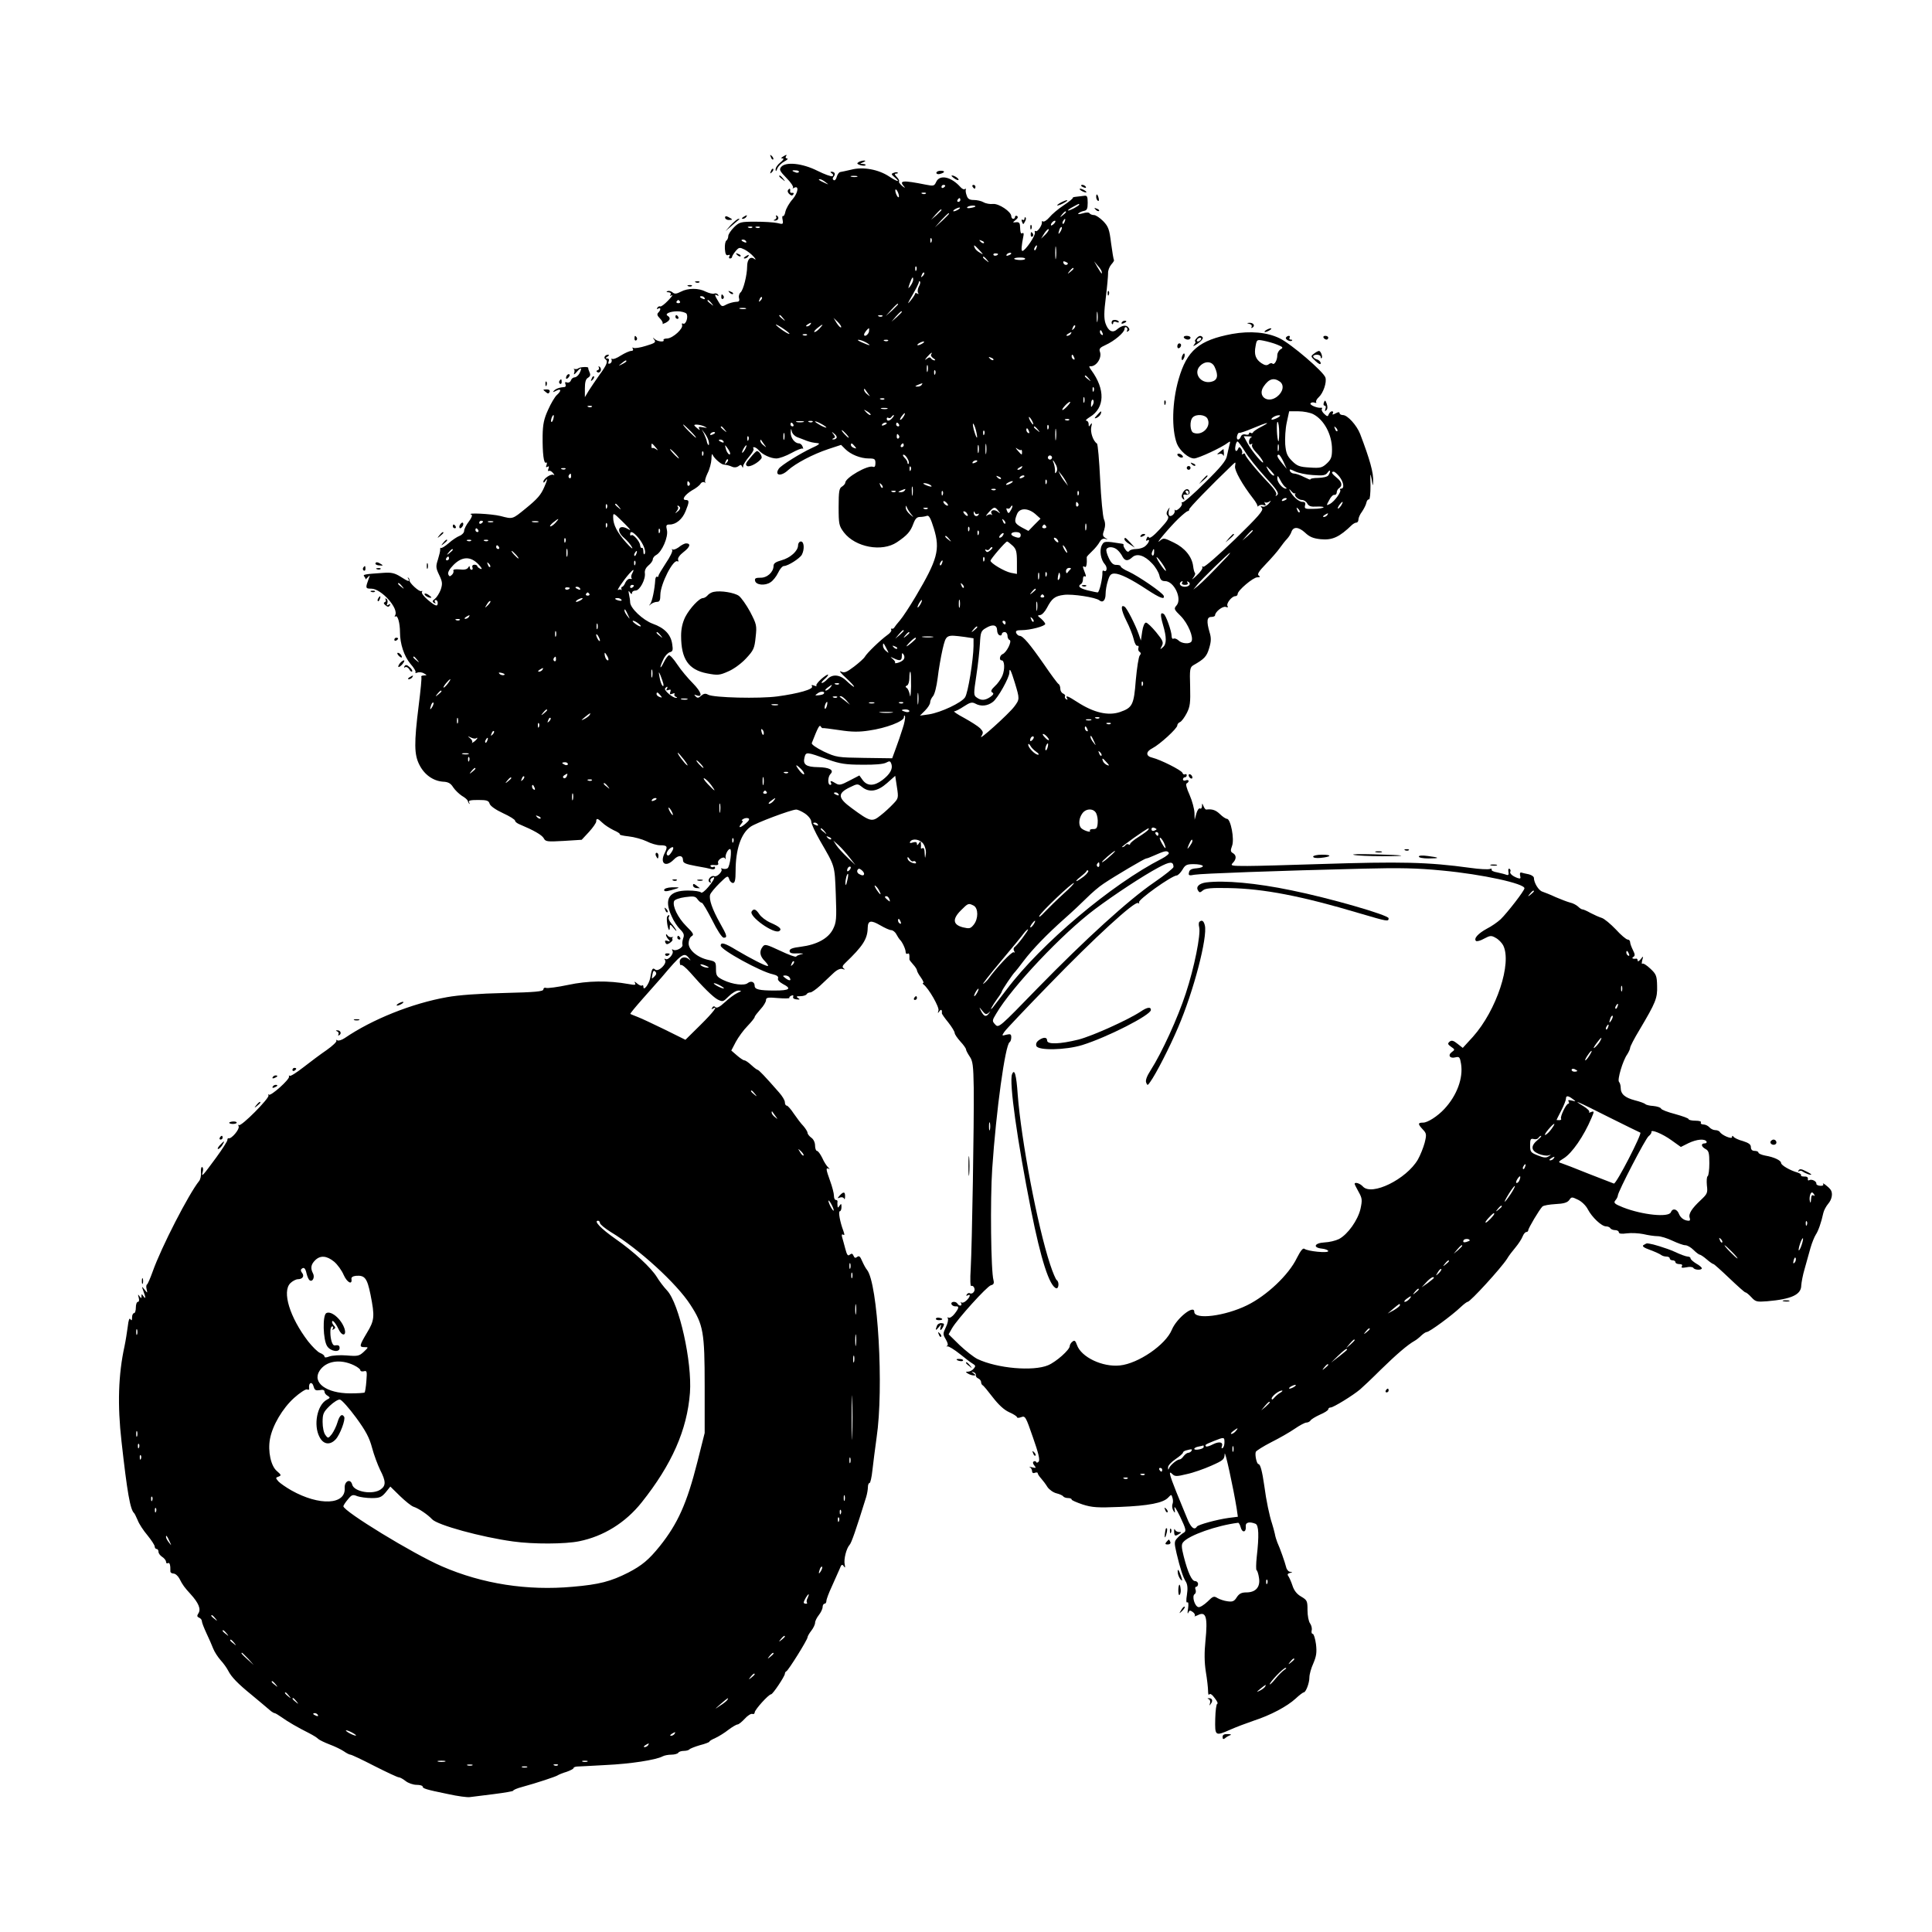 <?xml version="1.0" standalone="no"?>
<!DOCTYPE svg PUBLIC "-//W3C//DTD SVG 20010904//EN"
 "http://www.w3.org/TR/2001/REC-SVG-20010904/DTD/svg10.dtd">
<svg version="1.0" xmlns="http://www.w3.org/2000/svg"
 width="1024pt" height="1024pt" viewBox="0 0 1024 1024"
 preserveAspectRatio="xMidYMid meet">
<g transform="translate(0,1024) scale(0.1,-0.1)"
fill="#000000" stroke="none">
<path d="M4086 9407 c3 -10 9 -15 12 -12 3 3 0 11 -7 18 -10 9 -11 8 -5 -6z"/>
<path d="M4150 9410 c-12 -8 -12 -10 -1 -10 8 0 2 -9 -13 -21 -14 -11 -26 -28
-25 -37 0 -13 3 -11 9 5 5 12 22 29 37 37 15 8 22 15 15 16 -7 0 -10 5 -7 10
8 12 4 12 -15 0z"/>
<path d="M4551 9381 c-11 -7 -9 -10 8 -16 13 -4 25 -4 28 -1 4 3 -2 6 -13 7
-18 0 -18 1 1 9 13 6 15 9 5 9 -8 0 -21 -3 -29 -8z"/>
<path d="M4140 9355 c-11 -14 -7 -22 29 -59 23 -23 38 -46 34 -51 -5 -4 -2 -5
5 -1 28 16 23 -25 -7 -60 -18 -20 -34 -49 -38 -65 -3 -16 -9 -27 -13 -24 -4 2
-5 -7 -2 -20 4 -24 3 -25 -29 -17 -19 4 -71 7 -116 7 -77 0 -84 -2 -112 -29
-17 -17 -31 -38 -31 -47 0 -10 -5 -21 -10 -24 -6 -4 -9 -24 -8 -44 2 -28 7
-37 17 -33 9 3 12 1 7 -6 -4 -7 -2 -12 3 -12 6 0 11 4 11 8 0 5 9 19 19 31 18
21 21 21 48 8 15 -8 37 -25 48 -38 11 -13 13 -18 4 -12 -21 17 -39 -1 -39 -39
0 -45 -20 -126 -35 -138 -7 -6 -11 -20 -8 -30 4 -16 0 -20 -18 -20 -13 -1 -35
-7 -49 -14 -23 -13 -26 -12 -42 15 -21 34 -23 43 -6 33 7 -4 8 -3 4 4 -4 6
-13 9 -20 6 -8 -3 -28 2 -45 10 -38 20 -94 20 -132 0 -23 -12 -34 -13 -44 -4
-8 7 -20 10 -27 7 -8 -3 -6 -6 5 -6 11 -1 15 -6 11 -13 -5 -7 -2 -8 7 -3 8 4
-1 -8 -20 -28 -19 -20 -38 -34 -42 -31 -4 2 -11 -1 -15 -7 -4 -8 -3 -9 4 -5
15 9 16 -6 1 -21 -8 -8 -6 -16 9 -31 11 -11 17 -24 14 -28 -4 -3 3 -1 16 5 24
13 28 26 11 37 -18 10 11 24 52 24 20 0 41 -6 47 -12 12 -16 -3 -62 -18 -53
-5 3 -7 0 -5 -7 8 -19 -48 -70 -78 -72 -14 0 -23 -4 -20 -8 7 -13 -32 -9 -47
5 -12 10 -12 9 -2 -4 10 -13 3 -18 -44 -32 -31 -10 -60 -14 -66 -11 -7 4 -8 2
-4 -4 4 -7 1 -12 -9 -12 -8 0 -33 -11 -54 -24 -21 -14 -42 -22 -46 -18 -4 4
-5 1 -3 -7 2 -7 -3 -16 -10 -18 -8 -3 -10 1 -6 11 4 10 1 16 -7 16 -11 0 -11
3 1 10 9 6 10 10 3 10 -16 0 -26 -17 -14 -24 15 -10 8 -29 -31 -82 -19 -27
-45 -65 -57 -84 l-21 -35 0 47 c0 33 5 50 17 56 11 7 14 15 8 28 -5 11 -8 21
-7 24 1 8 -46 5 -54 -3 -3 -3 -11 -4 -17 -3 -7 2 -9 1 -5 -1 4 -2 4 -12 1 -21
-4 -10 3 -7 15 8 23 27 29 21 12 -11 -6 -10 -17 -19 -24 -19 -8 0 -17 -7 -20
-16 -3 -9 -13 -14 -21 -11 -9 4 -12 1 -8 -9 3 -7 1 -14 -3 -15 -28 -2 -48 -9
-58 -20 -8 -9 -6 -9 12 0 27 14 29 0 3 -23 -10 -9 -31 -44 -46 -78 -22 -48
-28 -77 -29 -137 -1 -94 6 -151 18 -143 5 3 6 -2 3 -12 -5 -11 -3 -15 5 -10 8
5 9 2 5 -10 -4 -9 -3 -15 2 -12 5 3 15 -2 22 -11 8 -9 9 -14 3 -10 -13 8 -54
-20 -54 -36 0 -7 4 -6 10 3 14 22 12 7 -5 -31 -18 -42 -36 -63 -100 -115 -70
-57 -67 -56 -132 -39 -49 12 -189 19 -154 7 6 -2 0 -18 -14 -36 -14 -18 -25
-40 -25 -50 0 -9 -11 -21 -24 -26 -13 -5 -39 -22 -58 -39 -20 -17 -38 -28 -41
-25 -3 3 -4 -1 -4 -8 1 -7 -5 -31 -12 -54 -12 -36 -11 -45 7 -82 17 -36 18
-46 8 -77 -7 -19 -21 -41 -31 -49 -14 -10 -15 -15 -5 -21 9 -5 11 -4 6 3 -4 7
-2 12 3 12 6 0 11 -7 11 -15 0 -22 -11 -19 -53 16 -20 17 -34 35 -31 41 4 6 3
8 -3 5 -10 -6 -66 45 -63 58 1 4 -2 10 -6 13 -4 4 -4 1 0 -5 10 -19 0 -16 -42
11 -29 18 -48 23 -87 20 -105 -7 -114 -9 -104 -20 5 -6 8 -13 6 -15 -1 -2 4 3
12 11 12 13 13 13 6 -5 -19 -52 -19 -55 13 -55 53 0 148 -106 126 -142 -4 -6
-3 -8 3 -5 11 7 23 -36 23 -84 0 -62 22 -127 55 -167 19 -21 31 -42 27 -46 -3
-4 1 -4 10 -1 9 4 25 2 35 -4 17 -10 17 -10 0 -11 -10 0 -16 -3 -14 -7 3 -5
-4 -73 -14 -153 -25 -200 -24 -260 4 -314 26 -52 73 -85 124 -89 29 -1 42 -9
55 -30 10 -15 31 -35 46 -45 16 -9 30 -21 31 -27 2 -5 5 -12 8 -15 4 -3 3 1
-1 8 -5 9 7 12 48 12 46 0 56 -3 61 -20 4 -12 32 -32 71 -50 35 -16 64 -34 64
-40 0 -6 12 -15 28 -21 69 -29 114 -54 124 -72 9 -18 18 -19 106 -14 l95 6 39
42 c21 23 38 48 38 55 0 19 7 18 33 -7 12 -12 39 -29 59 -39 21 -9 36 -19 33
-22 -3 -3 18 -8 47 -11 29 -3 72 -15 95 -26 23 -12 55 -21 71 -21 39 0 42 -6
25 -41 -28 -55 5 -79 48 -35 25 26 49 24 49 -4 0 -14 14 -20 68 -30 37 -6 75
-14 85 -17 9 -2 17 1 17 7 0 6 -4 9 -9 5 -5 -3 -12 -1 -15 4 -4 5 5 8 20 6 18
-2 24 2 20 11 -6 16 30 39 37 24 3 -6 4 -5 3 2 -4 16 12 48 23 48 12 0 0 -94
-13 -102 -6 -4 -18 -5 -26 -2 -8 3 -11 2 -7 -2 10 -10 -22 -44 -37 -38 -18 7
-41 -22 -25 -32 7 -4 9 -3 5 4 -3 6 -1 14 5 17 24 16 17 -5 -15 -44 -19 -23
-37 -37 -41 -31 -3 5 -34 10 -69 10 -101 0 -129 -44 -86 -137 10 -24 30 -54
44 -68 20 -20 24 -30 17 -48 -4 -12 -6 -27 -4 -34 5 -15 -34 -36 -49 -27 -7 5
-8 3 -4 -5 10 -15 -23 -53 -37 -44 -6 4 -7 1 -2 -6 11 -19 -35 -64 -52 -50
-14 12 -19 5 -27 -45 -6 -32 -36 -72 -36 -46 0 7 -3 10 -7 7 -3 -4 -15 1 -26
10 -12 11 -17 12 -12 4 7 -12 1 -13 -31 -7 -111 20 -219 18 -322 -4 -57 -12
-110 -19 -118 -16 -8 3 -14 -1 -14 -8 0 -11 -42 -15 -207 -19 -132 -3 -243
-11 -303 -22 -187 -33 -398 -118 -543 -217 -15 -10 -33 -16 -39 -12 -6 4 -9 3
-5 -2 3 -5 -20 -27 -51 -49 -31 -21 -87 -63 -123 -91 -37 -29 -70 -50 -74 -46
-4 4 -5 2 -3 -4 4 -15 -97 -105 -107 -96 -5 4 -5 2 -2 -4 7 -13 -146 -168
-157 -157 -4 4 -4 1 -1 -8 5 -15 -39 -67 -53 -62 -4 2 -7 -3 -7 -10 0 -6 -27
-48 -59 -92 -72 -98 -80 -107 -72 -78 4 12 3 24 -2 27 -5 3 -8 -9 -7 -27 2
-18 -3 -39 -10 -47 -54 -67 -200 -350 -246 -480 -13 -36 -26 -66 -30 -68 -4
-2 -5 -13 -2 -25 5 -22 5 -22 -11 -2 -15 19 -16 19 -6 -8 13 -35 13 -46 0 -27
-9 13 -10 13 -10 0 0 -13 -1 -13 -11 0 -8 12 -9 10 -4 -7 4 -14 2 -23 -4 -23
-6 0 -11 -13 -11 -30 0 -16 -4 -30 -10 -30 -5 0 -10 -10 -10 -22 0 -17 -3 -19
-9 -10 -5 9 -10 -4 -14 -40 -4 -29 -11 -75 -17 -103 -33 -150 -38 -312 -16
-505 30 -269 46 -362 67 -380 3 -3 11 -20 19 -38 7 -19 30 -54 52 -80 21 -26
38 -52 38 -59 0 -7 5 -13 10 -13 6 0 10 -7 10 -15 0 -8 9 -20 20 -27 11 -7 20
-19 20 -26 0 -7 4 -10 10 -7 9 6 14 -10 13 -43 -1 -6 7 -12 16 -12 10 0 24
-12 32 -27 17 -34 27 -47 59 -82 42 -46 56 -79 42 -101 -9 -14 -8 -19 3 -24 8
-3 15 -11 15 -19 0 -7 11 -35 24 -63 13 -27 29 -64 36 -82 7 -18 25 -45 39
-61 14 -15 33 -41 41 -57 16 -32 52 -69 121 -125 40 -33 73 -61 106 -89 7 -5
15 -10 19 -10 3 0 20 -10 37 -22 32 -23 83 -53 147 -85 19 -10 41 -23 47 -30
7 -6 34 -19 60 -29 27 -10 60 -26 75 -36 14 -10 30 -18 35 -18 6 0 63 -27 127
-60 65 -33 123 -60 129 -60 7 0 23 -9 37 -20 14 -11 40 -20 58 -20 17 0 32 -4
32 -9 0 -10 17 -16 135 -40 50 -11 101 -18 115 -16 14 2 71 9 128 16 56 7 102
15 102 18 0 4 21 13 48 20 80 22 176 54 187 61 6 4 27 13 48 19 20 7 37 16 37
20 0 4 8 7 18 8 9 0 78 4 152 8 131 6 267 27 302 46 9 5 30 9 47 9 16 0 33 5
36 10 3 6 17 10 30 10 13 0 26 4 29 8 3 4 28 14 55 22 28 7 51 16 51 19 0 4
15 12 33 20 17 8 48 27 68 43 20 15 42 28 48 28 6 0 23 14 38 30 15 17 33 28
40 26 7 -3 13 1 13 8 0 14 74 96 87 96 9 0 73 96 73 109 0 5 3 11 8 13 10 4
112 167 112 180 0 5 9 21 20 35 11 14 20 33 20 42 0 9 9 27 20 41 11 14 20 33
20 43 0 9 5 17 10 17 6 0 10 7 10 15 0 8 13 43 29 77 16 35 34 76 41 92 9 24
13 27 22 15 7 -11 9 -9 5 9 -6 27 9 86 26 104 10 11 33 77 88 254 5 17 9 40 9
52 0 12 4 22 9 22 4 0 11 30 15 68 4 37 14 114 22 172 39 262 7 819 -51 890
-7 8 -18 29 -26 47 -10 24 -16 29 -26 21 -9 -7 -14 -6 -19 6 -5 12 -10 14 -20
6 -10 -9 -15 -2 -24 32 -6 24 -14 51 -17 62 -3 12 -1 16 6 12 8 -5 8 0 1 20
-18 47 -28 104 -19 104 5 0 9 10 9 23 0 18 -2 19 -10 7 -9 -13 -10 -13 -11 0
-1 8 -1 18 0 23 0 4 -4 7 -9 7 -6 0 -10 10 -10 23 0 12 -9 47 -20 77 -23 64
-24 73 -7 65 6 -4 5 -1 -3 7 -8 7 -23 30 -32 51 -10 20 -22 37 -28 37 -5 0
-10 13 -10 28 0 16 -8 34 -20 42 -11 8 -20 20 -20 26 0 6 -10 22 -22 36 -13
13 -35 43 -51 66 -15 23 -32 42 -37 42 -6 0 -10 8 -10 18 0 10 -14 33 -31 52
-76 87 -108 120 -114 120 -3 0 -18 11 -33 25 -15 14 -31 25 -37 25 -5 0 -23
12 -39 26 l-30 26 24 46 c13 24 41 63 62 84 21 22 38 43 38 48 0 4 14 22 30
40 17 18 30 40 30 49 0 14 9 16 64 11 35 -3 62 -2 60 1 -2 4 3 9 11 12 8 4 12
1 9 -6 -3 -8 5 -13 18 -14 18 -2 20 0 8 7 -12 8 -9 10 12 10 15 0 30 5 33 10
3 6 12 10 20 10 7 0 30 16 52 36 21 20 52 49 69 65 21 20 38 27 50 23 13 -4
15 -3 6 3 -9 7 -8 14 8 29 93 89 118 127 119 186 1 39 16 43 66 14 24 -14 50
-26 59 -26 8 0 21 -10 27 -22 7 -13 15 -25 18 -28 12 -10 31 -50 31 -65 0 -9
5 -13 10 -10 9 5 11 -2 10 -30 0 -3 9 -15 20 -27 11 -12 20 -26 20 -31 0 -5 9
-22 21 -38 11 -16 17 -29 12 -29 -4 0 -3 -4 2 -8 27 -20 85 -121 79 -138 -5
-16 -4 -16 5 -4 9 13 15 9 13 -11 0 -3 15 -25 34 -48 19 -24 34 -49 34 -56 0
-7 14 -27 30 -45 17 -18 30 -37 30 -42 0 -5 9 -22 19 -37 17 -24 20 -47 22
-167 2 -183 -9 -832 -16 -957 -4 -61 -2 -97 3 -93 6 3 13 -2 16 -11 7 -16 -11
-36 -25 -27 -4 2 -11 -1 -15 -7 -4 -8 -3 -9 4 -5 19 11 14 -9 -6 -27 -10 -10
-22 -14 -27 -10 -4 5 -5 2 -1 -4 8 -15 -10 -18 -19 -3 -9 15 -37 12 -32 -2 2
-7 12 -12 21 -12 21 2 20 -8 -5 -40 -11 -14 -25 -23 -31 -20 -6 4 -8 2 -4 -4
3 -6 -1 -27 -11 -47 -16 -34 -16 -37 0 -64 11 -19 13 -31 7 -34 -6 -3 -5 -4 2
-3 7 1 36 -17 65 -40 28 -23 60 -47 69 -52 15 -9 16 -13 5 -26 -7 -9 -21 -16
-30 -16 -14 0 -14 -2 -1 -10 8 -5 22 -10 30 -10 13 0 13 1 0 11 -13 9 -13 10
0 6 8 -2 14 -10 12 -16 -1 -6 5 -14 13 -17 8 -4 15 -12 15 -19 0 -7 4 -15 8
-17 4 -1 28 -30 54 -64 30 -39 60 -67 87 -79 23 -10 41 -22 41 -26 0 -5 10 -5
23 0 21 8 24 2 62 -108 29 -82 38 -119 30 -128 -5 -6 -12 -7 -13 -2 -2 5 -8 6
-13 3 -6 -3 -5 -12 3 -21 11 -14 10 -15 -12 -10 -14 4 -19 4 -12 1 6 -3 12
-13 12 -21 0 -9 6 -13 15 -9 8 3 15 2 15 -2 0 -5 8 -17 18 -28 9 -10 25 -31
34 -46 10 -14 31 -29 48 -33 16 -4 32 -11 35 -16 4 -5 15 -9 26 -9 10 0 19 -3
19 -8 0 -4 26 -15 58 -26 50 -16 79 -18 198 -13 151 6 230 21 256 50 16 17 17
17 22 -1 4 -11 4 -26 0 -35 -3 -9 -1 -24 5 -34 9 -15 10 -13 6 12 -3 18 9 -1
30 -44 31 -65 33 -76 20 -84 -8 -4 -24 -17 -34 -28 -18 -19 -18 -25 -5 -82 19
-80 34 -127 50 -152 8 -14 10 -35 5 -67 -5 -30 -4 -45 2 -41 6 4 7 -9 4 -33
-4 -21 -3 -31 1 -22 6 14 10 14 24 4 10 -7 14 -17 10 -21 -4 -4 3 -2 16 4 44
23 54 -9 41 -137 -6 -59 -6 -111 2 -162 7 -41 12 -88 12 -103 0 -16 3 -24 6
-18 5 7 16 -1 29 -19 13 -16 19 -30 14 -30 -5 0 -10 -36 -11 -80 -2 -92 -1
-93 81 -57 29 13 85 34 123 47 89 29 176 75 222 117 19 18 39 33 43 33 11 0
30 49 30 79 0 16 9 49 21 75 16 38 19 58 14 101 -4 30 -12 55 -17 55 -6 0 -8
8 -6 18 3 10 -1 27 -8 37 -8 10 -14 42 -14 71 0 49 -2 53 -34 72 -23 13 -38
33 -46 59 -7 21 -17 43 -22 50 -6 8 -3 13 9 16 15 4 15 5 2 6 -9 0 -19 11 -22
24 -6 25 -33 102 -47 132 -4 11 -11 31 -13 45 -3 14 -10 39 -15 55 -13 38 -31
122 -41 200 -11 77 -21 115 -31 115 -9 0 -20 49 -14 65 3 6 39 29 82 51 42 21
98 53 124 71 26 18 54 33 62 33 8 0 18 5 22 11 3 6 26 20 50 31 24 10 44 23
44 28 0 6 6 10 13 10 14 0 117 63 156 96 13 11 62 57 109 104 82 80 143 133
181 154 9 5 25 18 35 28 11 10 23 18 28 18 14 0 134 88 181 133 16 15 32 27
36 27 14 0 177 179 208 227 9 16 30 43 46 62 15 18 32 44 37 57 5 13 14 24 20
24 5 0 10 4 10 9 0 11 59 110 75 126 6 6 37 11 69 13 44 2 63 8 73 21 12 18
14 18 47 2 19 -9 42 -31 52 -51 22 -42 73 -90 96 -90 9 0 20 -4 23 -10 3 -5
15 -10 26 -10 10 0 19 -5 19 -11 0 -8 14 -10 43 -6 23 3 62 1 87 -4 25 -6 59
-11 75 -11 17 0 52 -11 79 -24 28 -13 58 -24 68 -24 11 0 30 -11 44 -25 14
-14 29 -25 33 -25 4 0 21 -11 37 -25 16 -14 32 -25 36 -25 3 0 41 -34 84 -75
43 -41 81 -75 85 -75 5 0 19 -12 32 -26 22 -24 29 -25 83 -21 129 11 181 35
181 84 1 15 8 55 18 88 9 33 23 83 31 111 8 28 21 59 28 70 13 19 29 64 40
115 3 14 15 36 26 49 20 23 26 57 12 75 -11 15 -47 42 -39 29 4 -6 -3 -10 -16
-9 -12 1 -21 6 -20 11 2 13 -25 26 -37 19 -6 -4 -9 -1 -8 7 2 8 -6 13 -19 12
-12 0 -20 3 -17 7 2 4 -6 10 -18 14 -40 11 -88 39 -88 51 0 13 -36 31 -84 39
-20 4 -36 11 -36 16 0 5 -9 9 -20 9 -13 0 -20 7 -20 20 0 14 -11 22 -42 32
-24 6 -46 17 -50 23 -5 7 -8 6 -8 -2 0 -13 -55 10 -65 28 -4 5 -14 9 -24 9
-10 0 -24 7 -31 15 -7 8 -21 15 -32 15 -10 0 -16 5 -13 10 4 6 -8 10 -29 10
-20 0 -36 4 -36 8 0 5 -32 16 -71 27 -39 10 -73 23 -75 29 -2 6 -21 12 -41 14
-20 1 -39 6 -43 10 -3 4 -27 13 -55 20 -53 14 -75 33 -75 67 0 12 -4 25 -9 31
-10 10 20 113 44 146 8 13 15 28 15 34 0 7 22 50 50 96 86 145 95 167 93 232
-1 54 -5 63 -36 92 -19 18 -38 30 -42 26 -4 -4 -4 4 -1 18 7 24 6 24 -8 6 -9
-11 -16 -14 -16 -8 0 7 -3 11 -7 11 -19 -3 -27 2 -16 9 10 6 9 14 -2 36 -8 16
-15 35 -15 42 0 8 -6 14 -13 14 -7 0 -36 24 -63 54 -28 29 -61 57 -75 61 -13
4 -40 16 -59 26 -19 11 -38 19 -43 19 -5 0 -15 7 -23 15 -9 8 -27 18 -42 21
-15 4 -49 17 -77 29 -27 13 -59 25 -70 29 -20 6 -45 47 -45 73 0 7 -12 15 -27
19 -16 3 -33 7 -39 9 -7 2 -10 -4 -7 -16 4 -15 2 -18 -13 -13 -28 10 -44 25
-39 34 3 5 1 11 -4 15 -6 3 -8 -4 -6 -16 3 -15 0 -19 -10 -16 -7 3 -30 9 -49
13 -20 3 -33 10 -30 15 3 5 -2 6 -10 3 -9 -3 -55 -1 -103 6 -226 31 -366 34
-803 20 -157 -5 -327 -10 -378 -10 -85 0 -92 1 -78 16 20 20 20 41 1 52 -13 7
-14 14 -5 38 14 35 -7 144 -27 144 -6 0 -23 11 -37 25 -22 21 -40 28 -73 24
-4 0 -10 8 -14 18 -7 17 -8 17 -8 0 -1 -10 -5 -16 -11 -12 -5 3 -14 -9 -19
-27 l-9 -33 -1 37 c-1 21 -12 63 -26 95 -16 35 -22 59 -15 61 5 2 10 8 10 13
0 4 -7 6 -15 3 -8 -4 -15 -1 -15 5 0 6 5 11 10 11 6 0 10 5 10 11 0 5 -4 8 -9
5 -5 -3 -11 0 -14 8 -6 14 -115 69 -159 80 -36 8 -36 32 0 50 39 20 132 105
132 121 0 7 7 15 15 18 8 4 23 24 35 47 18 35 20 55 18 141 -3 92 -1 102 17
113 58 33 71 46 84 91 11 36 11 55 2 84 -17 58 -14 81 9 81 11 0 20 4 20 8 0
19 41 51 57 45 11 -4 14 -2 9 5 -8 13 23 52 41 52 7 0 13 5 13 12 0 18 82 88
104 88 15 0 17 3 8 9 -10 6 -1 22 38 62 29 30 62 68 73 84 12 17 29 39 39 49
10 11 20 27 23 37 10 29 38 27 72 -4 24 -23 44 -31 83 -35 62 -6 99 11 166 76
7 6 17 12 23 12 6 0 11 7 11 16 0 9 8 28 19 42 10 15 21 36 23 47 2 11 8 19
14 18 5 -1 8 32 8 75 -2 64 -1 70 6 32 6 -38 7 -40 8 -13 3 46 -18 119 -69
253 -18 46 -67 100 -91 100 -10 0 -18 5 -18 10 0 7 -7 7 -21 -1 -15 -8 -19 -8
-15 0 4 6 2 11 -4 11 -6 0 -13 -7 -17 -15 -5 -14 -8 -14 -24 1 -10 9 -16 21
-13 26 3 4 2 8 -3 7 -18 -4 -63 14 -57 23 3 5 13 7 21 4 8 -3 12 -2 9 3 -3 4
3 16 14 26 24 22 43 79 35 104 -10 31 -181 178 -243 208 -66 32 -155 40 -251
23 -176 -33 -240 -87 -284 -240 -35 -121 -38 -265 -9 -342 15 -37 62 -78 91
-78 22 0 149 59 180 84 12 9 13 7 7 -14 -4 -14 -9 -40 -13 -57 -4 -24 -33 -60
-115 -140 -60 -60 -114 -107 -120 -105 -5 1 -7 -2 -4 -6 3 -5 -3 -17 -13 -26
-10 -10 -21 -14 -23 -9 -3 4 -3 3 -2 -4 4 -16 -22 -37 -30 -24 -3 5 -3 17 0
28 5 17 5 17 -6 0 -8 -13 -9 -22 -1 -31 9 -11 0 -26 -41 -70 -31 -34 -54 -52
-58 -45 -5 7 -9 5 -13 -6 -4 -9 -3 -13 3 -10 17 11 11 -11 -8 -28 -10 -10 -33
-17 -50 -17 -17 0 -34 -5 -37 -11 -5 -6 -12 -4 -20 8 -7 10 -12 20 -10 24 2 3
-1 6 -8 7 -93 15 -95 14 -107 -8 -14 -27 -6 -77 16 -101 15 -17 11 -44 -6 -34
-4 3 -7 -1 -7 -8 2 -28 -16 -107 -25 -107 -5 0 -29 5 -54 11 -43 11 -54 22
-34 34 6 3 10 15 10 26 0 11 4 17 10 14 7 -4 7 3 0 20 -13 33 -13 38 0 30 8
-5 12 18 10 51 -1 3 12 17 28 32 16 15 34 37 40 49 8 14 18 20 30 17 16 -5 16
-5 0 5 -14 9 -15 17 -6 41 7 22 7 39 -1 58 -6 15 -15 110 -20 211 -5 101 -12
186 -17 190 -21 14 -36 61 -30 88 5 21 4 24 -4 13 -8 -13 -10 -13 -10 3 0 9
-6 17 -12 17 -7 0 1 9 19 20 79 48 82 146 7 248 -10 13 -13 22 -8 21 32 -6 66
43 54 76 -6 16 0 23 29 36 47 21 101 67 101 85 0 9 5 12 10 9 6 -4 7 -11 4
-17 -4 -7 -2 -8 5 -4 9 6 9 11 1 21 -12 15 -35 10 -61 -12 -23 -20 -46 -7 -60
34 -8 26 -8 58 2 136 7 56 12 114 12 128 -1 15 7 35 17 47 10 11 17 22 14 24
-2 3 -9 43 -15 89 -9 73 -14 88 -42 117 -17 17 -39 32 -48 32 -10 0 -20 4 -24
9 -3 6 -18 6 -37 0 -18 -5 -28 -5 -22 0 5 5 18 11 29 13 16 3 20 11 20 43 0
34 -3 40 -20 37 -11 -1 -30 -4 -42 -5 -12 -1 -19 -4 -17 -6 2 -2 -19 -20 -48
-39 -29 -19 -63 -48 -76 -64 -13 -15 -28 -25 -33 -22 -5 3 -8 2 -7 -3 4 -14
-23 -54 -32 -48 -6 3 -7 0 -5 -7 6 -14 -51 -98 -66 -98 -7 0 -6 23 6 83 2 9
-1 15 -6 11 -9 -5 -11 1 -13 41 -1 14 -7 19 -21 17 -19 -2 -19 -2 -2 12 12 9
14 16 8 21 -6 3 -11 1 -11 -4 0 -6 -4 -11 -10 -11 -5 0 -10 7 -10 14 0 24 -66
68 -97 65 -15 -2 -38 2 -50 9 -12 7 -35 12 -52 12 -22 0 -32 6 -37 23 -5 12
-7 26 -5 32 1 5 -1 7 -5 3 -4 -4 -14 0 -23 10 -49 55 -110 69 -129 28 -10 -22
-14 -23 -54 -15 -125 25 -146 23 -115 -11 6 -8 2 -6 -11 4 -12 11 -20 21 -17
24 3 3 -2 14 -12 24 -12 13 -13 18 -3 18 7 0 11 2 8 5 -3 3 -12 3 -21 -1 -15
-5 -14 -8 6 -25 32 -27 13 -23 -31 6 -56 37 -138 52 -199 36 -26 -6 -53 -12
-60 -13 -6 -1 -14 -12 -18 -25 -3 -13 -10 -21 -16 -18 -7 5 -7 11 0 19 11 14
5 26 -13 26 -6 0 -5 -4 3 -9 8 -5 9 -11 3 -15 -6 -3 -42 10 -80 29 -80 40
-168 49 -192 20z m94 -27 c-3 -4 -11 -5 -19 -1 -21 7 -19 12 4 10 11 0 18 -5
15 -9z m309 -25 c-7 -2 -21 -2 -30 0 -10 3 -4 5 12 5 17 0 24 -2 18 -5z m-167
-29 c18 -14 18 -14 -6 -3 -31 14 -36 19 -24 19 6 0 19 -7 30 -16z m634 -18 c0
-3 -4 -8 -10 -11 -5 -3 -10 -1 -10 4 0 6 5 11 10 11 6 0 10 -2 10 -4z m-247
-46 c3 -11 2 -18 -3 -15 -4 3 -10 14 -13 25 -3 11 -2 18 3 15 4 -3 10 -14 13
-25z m144 4 c-3 -3 -12 -4 -19 -1 -8 3 -5 6 6 6 11 1 17 -2 13 -5z m183 -34
c0 -5 -5 -10 -11 -10 -5 0 -7 5 -4 10 3 6 8 10 11 10 2 0 4 -4 4 -10z m630
-25 c0 -2 -13 -11 -30 -20 -38 -19 -40 -11 -2 9 31 17 32 18 32 11z m-550 -9
c0 -2 -11 -6 -25 -8 -13 -3 -22 -1 -19 3 5 9 44 13 44 5z m-90 -16 c-8 -5 -19
-10 -25 -10 -5 0 -3 5 5 10 8 5 20 10 25 10 6 0 3 -5 -5 -10z m-90 -3 c0 -2
-12 -14 -27 -28 l-28 -24 24 28 c23 25 31 32 31 24z m660 -11 c0 -2 -8 -10
-17 -17 -16 -13 -17 -12 -4 4 13 16 21 21 21 13z m-620 -9 c0 -2 -17 -19 -37
-38 l-38 -34 34 38 c33 34 41 42 41 34z m613 -42 c-3 -9 -8 -14 -10 -11 -3 3
-2 9 2 15 9 16 15 13 8 -4z m-55 -9 c-7 -8 -15 -12 -17 -11 -5 6 10 25 20 25
5 0 4 -6 -3 -14z m-1601 -22 c-3 -3 -12 -4 -19 -1 -8 3 -5 6 6 6 11 1 17 -2
13 -5z m40 0 c-3 -3 -12 -4 -19 -1 -8 3 -5 6 6 6 11 1 17 -2 13 -5z m1594 -21
c-12 -20 -14 -14 -5 12 4 9 9 14 11 11 3 -2 0 -13 -6 -23z m-80 -16 l-23 -22
17 28 c10 15 20 25 23 22 3 -3 -5 -16 -17 -28z m-604 -39 c-3 -8 -6 -5 -6 6
-1 11 2 17 5 13 3 -3 4 -12 1 -19z m-982 2 c3 -6 -1 -7 -9 -4 -18 7 -21 14 -7
14 6 0 13 -4 16 -10z m1260 -8 c-3 -3 -11 0 -18 7 -9 10 -8 11 6 5 10 -3 15
-9 12 -12z m382 -79 c-2 -16 -4 -3 -4 27 0 30 2 43 4 28 2 -16 2 -40 0 -55z
m-406 41 c23 -25 23 -26 2 -13 -13 7 -25 19 -27 26 -8 19 -2 16 25 -13z m302
11 c-3 -9 -8 -14 -10 -11 -3 3 -2 9 2 15 9 16 15 13 8 -4z m-203 -31 c0 -8
-19 -13 -24 -6 -3 5 1 9 9 9 8 0 15 -2 15 -3z m70 2 c0 -2 -7 -7 -16 -10 -8
-3 -12 -2 -9 4 6 10 25 14 25 6z m-129 -33 c13 -16 12 -17 -3 -4 -10 7 -18 15
-18 17 0 8 8 3 21 -13z m202 4 c-2 -4 -17 -6 -33 -5 -37 3 -31 13 8 13 17 0
28 -3 25 -8z m227 -22 c0 -12 -19 -12 -23 0 -4 9 -1 12 9 8 7 -3 14 -7 14 -8z
m180 -48 c0 -12 0 -11 -24 28 l-17 30 20 -24 c12 -13 21 -28 21 -34z m-983 11
c-3 -8 -6 -5 -6 6 -1 11 2 17 5 13 3 -3 4 -12 1 -19z m833 8 c0 -2 -8 -10 -17
-17 -16 -13 -17 -12 -4 4 13 16 21 21 21 13z m-799 -39 c-10 -9 -11 -8 -5 6 3
10 9 15 12 12 3 -3 0 -11 -7 -18z m-51 -20 c0 -7 -7 -22 -15 -33 -13 -17 -13
-16 -3 14 13 34 18 40 18 19z m30 -36 c-6 -12 -8 -27 -4 -33 4 -7 3 -8 -4 -4
-7 4 -12 4 -12 -1 0 -4 -11 -21 -25 -38 -18 -22 -15 -14 10 29 19 33 35 64 35
70 0 5 3 7 6 4 3 -4 1 -16 -6 -27z m-1135 -61 c3 -6 -1 -7 -9 -4 -18 7 -21 14
-7 14 6 0 13 -4 16 -10z m296 -13 c-10 -9 -11 -8 -5 6 3 10 9 15 12 12 3 -3 0
-11 -7 -18z m-427 -5 c3 -5 -1 -9 -9 -9 -8 0 -12 4 -9 9 3 4 7 8 9 8 2 0 6 -4
9 -8z m167 -9 c13 -16 12 -17 -3 -4 -10 7 -18 15 -18 17 0 8 8 3 21 -13z m989
-6 c0 -2 -15 -16 -32 -33 l-33 -29 29 33 c28 30 36 37 36 29z m-807 -24 c-7
-2 -21 -2 -30 0 -10 3 -4 5 12 5 17 0 24 -2 18 -5z m1864 -65 c-2 -13 -4 -3
-4 22 0 25 2 35 4 23 2 -13 2 -33 0 -45z m-1037 49 c0 -2 -12 -14 -27 -28
l-28 -24 24 28 c23 25 31 32 31 24z m-629 -34 c13 -16 12 -17 -3 -4 -17 13
-22 21 -14 21 2 0 10 -8 17 -17z m526 11 c-3 -3 -12 -4 -19 -1 -8 3 -5 6 6 6
11 1 17 -2 13 -5z m-219 -59 c-3 -3 -13 7 -23 22 l-17 28 23 -22 c12 -12 20
-25 17 -28z m-163 15 c-3 -5 -12 -10 -18 -10 -7 0 -6 4 3 10 19 12 23 12 15 0z
m-139 -25 c20 -14 33 -25 27 -25 -5 0 -24 11 -43 25 -19 14 -31 25 -27 25 3 0
23 -11 43 -25z m189 5 c-10 -11 -22 -20 -28 -20 -5 0 1 9 14 20 31 25 37 25
14 0z m1346 -3 c-10 -9 -11 -8 -5 6 3 10 9 15 12 12 3 -3 0 -11 -7 -18z
m-1085 -14 c-3 -17 -26 -32 -26 -16 0 8 20 33 26 33 1 0 1 -8 0 -17z m1238 -9
c3 -8 2 -12 -4 -9 -6 3 -10 10 -10 16 0 14 7 11 14 -7z m-169 -4 c-3 -5 -12
-10 -18 -10 -7 0 -6 4 3 10 19 12 23 12 15 0z m-1398 -6 c-3 -3 -12 -4 -19 -1
-8 3 -5 6 6 6 11 1 17 -2 13 -5z m313 -39 c33 -19 21 -19 -21 0 -19 8 -27 14
-19 14 8 0 26 -6 40 -14z m117 9 c-3 -3 -12 -4 -19 -1 -8 3 -5 6 6 6 11 1 17
-2 13 -5z m2063 -21 c30 -12 33 -16 18 -24 -10 -6 -18 -20 -18 -32 0 -27 -16
-54 -26 -44 -4 4 -13 2 -20 -4 -9 -7 -20 -6 -38 6 -31 21 -40 46 -31 91 6 34
7 35 43 28 20 -4 53 -13 72 -21z m-1880 7 c-8 -5 -19 -10 -25 -10 -5 0 -3 5 5
10 8 5 20 10 25 10 6 0 3 -5 -5 -10z m45 -59 c-3 -6 3 -14 12 -20 10 -6 13
-11 6 -11 -6 0 -15 5 -18 10 -5 8 -12 7 -23 -2 -12 -9 -11 -6 2 10 19 22 32
30 21 13z m759 -17 c3 -8 2 -12 -4 -9 -6 3 -10 10 -10 16 0 14 7 11 14 -7z
m-429 -12 c-3 -3 -11 0 -18 7 -9 10 -8 11 6 5 10 -3 15 -9 12 -12z m-1945 -7
c0 -2 -10 -9 -22 -15 -22 -11 -22 -10 -4 4 21 17 26 19 26 11z m3118 -30 c22
-47 15 -72 -20 -79 -55 -11 -95 47 -57 85 27 27 63 25 77 -6z m-1521 -22 c-3
-10 -5 -4 -5 12 0 17 2 24 5 18 2 -7 2 -21 0 -30z m40 -15 c-3 -8 -6 -5 -6 6
-1 11 2 17 5 13 3 -3 4 -12 1 -19z m814 -25 c13 -16 12 -17 -3 -4 -10 7 -18
15 -18 17 0 8 8 3 21 -13z m1013 -16 c24 -18 17 -55 -16 -80 -51 -38 -105 4
-70 55 28 41 54 48 86 25z m-1899 -17 c-3 -5 -14 -10 -23 -9 -14 0 -13 2 3 9
27 11 27 11 20 0z m912 -32 c-3 -8 -6 -5 -6 6 -1 11 2 17 5 13 3 -3 4 -12 1
-19z m-1197 -13 c14 -19 14 -19 -2 -6 -10 7 -18 18 -18 24 0 6 1 8 3 6 1 -2 9
-13 17 -24z m1147 -47 c-3 -7 -5 -2 -5 12 0 14 2 19 5 13 2 -7 2 -19 0 -25z
m-1060 16 c-3 -3 -12 -4 -19 -1 -8 3 -5 6 6 6 11 1 17 -2 13 -5z m1105 -30
c-9 -16 -10 -14 -9 8 1 15 6 23 11 18 4 -4 4 -16 -2 -26z m-135 -7 c-12 -13
-24 -22 -26 -20 -6 4 30 43 40 43 5 0 -2 -10 -14 -23z m-2520 -3 c-3 -3 -12
-4 -19 -1 -8 3 -5 6 6 6 11 1 17 -2 13 -5z m1566 -11 c-7 -2 -21 -2 -30 0 -10
3 -4 5 12 5 17 0 24 -2 18 -5z m-89 -32 c-2 -3 -12 3 -22 13 -16 17 -16 18 5
5 12 -7 20 -15 17 -18z m2346 4 c58 -30 100 -108 100 -187 0 -41 -5 -53 -27
-74 -25 -23 -34 -26 -91 -22 -54 3 -67 8 -94 35 -26 26 -32 42 -36 88 -2 31 1
83 8 115 l13 60 49 0 c27 0 62 -7 78 -15z m-2172 -15 c-7 -10 -14 -17 -17 -15
-4 4 18 35 25 35 2 0 -1 -9 -8 -20z m-1855 -10 c-3 -12 -8 -19 -11 -16 -5 6 5
36 12 36 2 0 2 -9 -1 -20z m1797 5 c-14 -17 -30 -20 -30 -4 0 5 4 8 9 4 5 -3
12 -1 16 5 3 5 9 10 12 10 3 0 0 -7 -7 -15z m1670 -4 c22 -42 -28 -93 -74 -75
-19 7 -22 64 -4 82 19 19 66 15 78 -7z m370 4 c-14 -7 -27 -11 -30 -9 -6 7 22
24 40 23 9 0 5 -6 -10 -14z m-1300 -15 c6 -11 8 -20 6 -20 -3 0 -10 9 -16 20
-6 11 -8 20 -6 20 3 0 10 -9 16 -20z m197 4 c-3 -3 -12 -4 -19 -1 -8 3 -5 6 6
6 11 1 17 -2 13 -5z m-1409 -11 c-10 -2 -26 -2 -35 0 -10 3 -2 5 17 5 19 0 27
-2 18 -5z m49 1 c-3 -3 -12 -4 -19 -1 -8 3 -5 6 6 6 11 1 17 -2 13 -5z m73
-30 c0 -2 -13 2 -30 11 -16 9 -30 18 -30 21 0 2 14 -2 30 -11 17 -9 30 -18 30
-21z m2400 -26 c0 -28 -2 -49 -4 -47 -8 8 -12 108 -4 103 4 -3 8 -28 8 -56z
m-2575 42 c3 -5 1 -10 -4 -10 -6 0 -11 5 -11 10 0 6 2 10 4 10 3 0 8 -4 11
-10z m495 6 c0 -2 -7 -7 -16 -10 -8 -3 -12 -2 -9 4 6 10 25 14 25 6z m65 -6
c3 -5 1 -10 -4 -10 -6 0 -11 5 -11 10 0 6 2 10 4 10 3 0 8 -4 11 -10z m410
-40 c10 -46 0 -36 -14 14 -5 22 -6 35 -2 30 5 -5 12 -25 16 -44z m1510 28
c-22 -11 -42 -25 -43 -29 -2 -5 -8 -7 -13 -3 -5 3 -9 1 -9 -4 0 -6 -8 -8 -19
-5 -11 3 -21 -2 -24 -11 -9 -23 -26 -20 -20 4 3 11 8 18 12 16 3 -2 35 9 71
24 78 33 101 37 45 8z m-3025 -23 c19 -19 32 -35 29 -35 -3 0 -20 16 -39 35
-19 19 -32 35 -29 35 3 0 20 -16 39 -35z m75 24 c16 -8 15 -8 -8 -4 -22 4 -27
3 -21 -7 6 -10 3 -9 -9 1 -9 7 -17 15 -17 17 0 7 35 3 55 -7z m1822 -11 c-3
-8 -6 -5 -6 6 -1 11 2 17 5 13 3 -3 4 -12 1 -19z m-1716 -5 c13 -16 12 -17 -3
-4 -17 13 -22 21 -14 21 2 0 10 -8 17 -17z m1660 0 c13 -16 12 -17 -3 -4 -10
7 -18 15 -18 17 0 8 8 3 21 -13z m96 -50 c-2 -16 -4 -5 -4 22 0 28 2 40 4 28
2 -13 2 -35 0 -50z m1491 42 c-3 -3 -9 2 -12 12 -6 14 -5 15 5 6 7 -7 10 -15
7 -18z m-2860 -33 c15 -6 36 -13 47 -18 23 -8 32 -10 60 -13 14 -1 3 -10 -31
-25 -59 -27 -165 -93 -176 -110 -25 -37 12 -43 49 -8 40 36 130 84 214 112
l67 22 22 -22 c29 -29 81 -50 125 -50 31 0 35 -3 35 -25 0 -16 -4 -23 -13 -19
-28 10 -147 -58 -147 -85 0 -5 -8 -14 -17 -20 -15 -8 -18 -25 -18 -108 0 -92
2 -100 28 -135 61 -79 202 -105 281 -52 55 37 72 57 87 98 10 27 19 36 35 36
12 0 29 3 37 6 11 4 20 -13 37 -68 34 -111 19 -164 -97 -360 -32 -54 -69 -110
-83 -126 -14 -16 -27 -33 -30 -38 -3 -5 -9 -8 -13 -6 -5 1 -6 -2 -3 -6 3 -5
-6 -18 -21 -28 -35 -25 -108 -95 -119 -115 -5 -9 -31 -32 -57 -52 -41 -31 -52
-35 -70 -26 -12 6 0 -10 28 -35 27 -25 46 -46 41 -46 -4 0 -21 14 -38 30 -35
35 -76 39 -103 10 -10 -11 -23 -20 -28 -20 -6 0 0 9 13 20 13 11 21 22 19 24
-2 3 -19 -8 -36 -23 -18 -16 -29 -31 -26 -35 4 -4 -1 -4 -11 0 -13 5 -17 4
-12 -4 9 -15 -72 -38 -183 -53 -96 -13 -339 -7 -368 9 -13 8 -23 6 -36 -5 -14
-13 -20 -14 -30 -4 -9 10 -9 11 4 6 36 -14 27 17 -18 63 -26 26 -64 71 -83
100 -19 29 -39 51 -45 49 -5 -2 -18 -19 -27 -38 -21 -43 -24 -29 -2 16 8 18
24 35 34 38 16 4 18 11 13 43 -7 51 -41 86 -103 108 -52 19 -120 83 -120 114
0 9 -3 28 -6 42 -4 20 -3 22 5 10 7 -10 11 -11 11 -2 0 6 8 12 19 12 22 0 54
60 49 93 -2 14 6 29 19 40 13 10 23 25 23 32 0 8 9 19 19 24 30 17 64 95 56
131 -6 26 -4 30 15 30 33 0 67 28 84 71 20 49 20 59 1 59 -24 0 -6 27 33 51
21 11 41 27 45 35 5 8 14 11 20 8 7 -4 9 -4 5 1 -4 4 2 25 12 46 11 21 20 55
21 76 0 21 3 31 6 23 7 -18 42 -49 57 -52 22 -3 31 -5 49 -13 10 -4 23 -2 31
4 11 9 15 9 19 -1 4 -9 6 -9 6 2 1 8 15 30 31 49 16 18 27 37 24 42 -9 15 13
10 27 -7 19 -23 64 -44 94 -44 15 0 51 13 80 29 29 16 56 27 60 23 3 -4 3 1
-1 11 -3 9 -12 17 -19 17 -23 0 -45 30 -44 58 1 22 2 23 6 5 2 -11 16 -26 31
-31z m1226 32 c3 -8 2 -12 -4 -9 -6 3 -10 10 -10 16 0 14 7 11 14 -7z m-1697
-57 c2 -12 1 -18 -3 -15 -3 3 -7 12 -8 20 -1 7 -8 24 -14 38 l-13 25 18 -24
c9 -13 19 -33 20 -44z m728 43 c10 -11 16 -20 13 -20 -3 0 -13 9 -23 20 -10
11 -16 20 -13 20 3 0 13 -9 23 -20z m732 -2 c-3 -8 -6 -5 -6 6 -1 11 2 17 5
13 3 -3 4 -12 1 -19z m-1427 8 c0 -2 -7 -7 -16 -10 -8 -3 -12 -2 -9 4 6 10 25
14 25 6z m367 -33 c-3 -10 -5 -4 -5 12 0 17 2 24 5 18 2 -7 2 -21 0 -30z m277
6 c-3 -5 -11 -9 -17 -8 -8 0 -8 2 1 6 10 4 10 8 0 21 -12 15 -11 16 4 3 10 -7
15 -17 12 -22z m331 12 c3 -5 2 -12 -3 -15 -5 -3 -9 1 -9 9 0 17 3 19 12 6z
m-798 -23 c-3 -8 -6 -5 -6 6 -1 11 2 17 5 13 3 -3 4 -12 1 -19z m2666 15 c-7
-3 -13 -14 -13 -24 0 -13 4 -18 12 -13 6 4 8 3 4 -4 -3 -6 6 -24 22 -40 16
-16 32 -38 36 -48 10 -28 -60 55 -82 97 l-20 37 27 -1 c14 0 20 -2 14 -4z
m-2798 -23 c3 -6 -1 -7 -9 -4 -18 7 -21 14 -7 14 6 0 13 -4 16 -10z m215 -15
c14 -19 14 -19 -2 -6 -10 7 -18 18 -18 24 0 6 1 8 3 6 1 -2 9 -13 17 -24z
m1177 -47 c-2 -13 -4 -3 -4 22 0 25 2 35 4 23 2 -13 2 -33 0 -45z m1371 10
c17 -29 66 -90 108 -136 61 -66 74 -86 64 -95 -10 -9 -11 -9 -6 1 5 7 -10 31
-38 60 -66 69 -126 142 -126 153 0 6 -5 7 -12 3 -6 -4 -8 -3 -5 2 3 6 1 16 -4
24 -8 12 -12 12 -16 3 -9 -23 -20 -14 -15 12 2 14 7 25 11 25 4 0 21 -24 39
-52z m-3122 20 c12 -14 13 -18 3 -10 -9 6 -18 10 -21 7 -2 -3 -5 2 -5 10 0 19
0 19 23 -7z m1054 7 c11 -13 10 -14 -4 -9 -9 3 -16 10 -16 15 0 13 6 11 20 -6z
m260 5 c0 -5 -5 -10 -11 -10 -5 0 -7 5 -4 10 3 6 8 10 11 10 2 0 4 -4 4 -10z
m397 -37 c-3 -10 -5 -2 -5 17 0 19 2 27 5 18 2 -10 2 -26 0 -35z m1590 10 c-3
-10 -5 -4 -5 12 0 17 2 24 5 18 2 -7 2 -21 0 -30z m-2907 -16 c0 -16 -18 3
-23 25 -6 22 -5 22 8 4 8 -11 15 -24 15 -29z m80 23 c-6 -11 -13 -20 -16 -20
-2 0 0 9 6 20 6 11 13 20 16 20 2 0 0 -9 -6 -20z m1462 -5 c2 3 5 -2 5 -10 0
-19 0 -19 -23 7 -12 14 -13 18 -3 10 9 -6 18 -10 21 -7z m-1832 -20 c13 -14
21 -25 18 -25 -2 0 -15 11 -28 25 -13 14 -21 25 -18 25 2 0 15 -11 28 -25z
m147 -7 c-3 -8 -6 -5 -6 6 -1 11 2 17 5 13 3 -3 4 -12 1 -19z m1083 -19 c7
-11 9 -23 6 -27 -3 -3 -6 0 -6 6 0 6 -7 18 -16 26 -8 9 -11 16 -5 16 6 0 15
-9 21 -21z m764 0 c-3 -5 -10 -7 -15 -3 -5 3 -7 10 -3 15 3 5 10 7 15 3 5 -3
7 -10 3 -15z m1229 -17 l17 -37 -25 30 c-25 30 -31 45 -17 45 4 0 15 -17 25
-38z m-2952 -5 c-10 -9 -11 -8 -5 6 3 10 9 15 12 12 3 -3 0 -11 -7 -18z m1329
9 c0 -2 -7 -7 -16 -10 -8 -3 -12 -2 -9 4 6 10 25 14 25 6z m418 -22 c6 -12 7
-26 2 -34 -7 -12 -9 -10 -8 5 0 11 -3 29 -7 40 -10 24 -2 18 13 -11z m948 -6
c-3 -22 39 -97 95 -169 16 -20 26 -39 24 -43 -3 -3 0 -2 6 3 6 5 18 7 27 4 11
-5 13 -3 7 8 -4 8 -5 11 0 7 4 -4 15 -2 24 4 9 8 8 3 -3 -10 -11 -13 -26 -20
-34 -17 -12 4 -12 2 -3 -8 9 -12 -19 -44 -144 -166 -89 -86 -161 -148 -167
-145 -6 4 -8 3 -5 -3 3 -5 -10 -25 -31 -44 -20 -19 -29 -25 -19 -13 9 11 14
23 11 27 -4 3 -8 20 -10 36 -6 50 -44 97 -102 125 -53 26 -55 26 -75 9 -31
-26 54 75 100 119 21 20 43 38 48 39 6 0 9 5 8 9 -2 6 112 124 230 237 17 16
17 16 13 -9z m-1719 -20 c-3 -8 -6 -5 -6 6 -1 11 2 17 5 13 3 -3 4 -12 1 -19z
m588 12 c-3 -5 -12 -10 -18 -10 -7 0 -6 4 3 10 19 12 23 12 15 0z m1339 -39
c-5 -7 -24 11 -35 32 -11 20 -9 20 13 -3 13 -14 23 -27 22 -29z m-3757 33 c-3
-3 -12 -4 -19 -1 -8 3 -5 6 6 6 11 1 17 -2 13 -5z m3962 -32 c54 -4 67 -2 78
14 14 20 18 7 4 -15 -5 -8 -27 -13 -54 -14 -25 0 -44 -4 -42 -8 3 -4 -12 2
-32 12 -21 11 -45 19 -54 19 -9 0 -19 6 -22 14 -4 11 1 10 26 -2 18 -9 61 -18
96 -20z m-1308 -37 l10 -20 -16 20 c-9 11 -21 29 -26 40 l-10 20 16 -20 c9
-11 21 -29 26 -40z m1448 29 c23 -29 28 -64 9 -64 -6 0 -8 -3 -5 -6 9 -9 -30
-62 -54 -75 -20 -10 -20 -9 -4 20 8 17 21 30 28 28 6 -1 12 5 12 13 0 8 6 19
13 23 19 13 14 34 -13 55 -26 21 -32 32 -16 32 5 0 19 -12 30 -26z m-4072 1
c0 -8 -4 -12 -9 -9 -5 3 -6 10 -3 15 9 13 12 11 12 -6z m2278 -13 c-3 -3 -11
0 -18 7 -9 10 -8 11 6 5 10 -3 15 -9 12 -12z m125 14 c0 -2 -7 -7 -16 -10 -8
-3 -12 -2 -9 4 6 10 25 14 25 6z m1383 -58 c7 -4 8 -8 3 -8 -18 0 -46 33 -46
54 0 18 3 16 16 -9 8 -16 21 -33 27 -37z m-1266 20 c-3 -8 -6 -5 -6 6 -1 11 2
17 5 13 3 -3 4 -12 1 -19z m-1892 3 c3 -5 2 -12 -3 -15 -5 -3 -9 1 -9 9 0 17
3 19 12 6z m1705 -1 c-8 -5 -19 -10 -25 -10 -5 0 -3 5 5 10 8 5 20 10 25 10 6
0 3 -5 -5 -10z m-682 -25 c-3 -3 -9 2 -12 12 -6 14 -5 15 5 6 7 -7 10 -15 7
-18z m252 15 c18 -12 2 -12 -25 0 -13 6 -15 9 -5 9 8 0 22 -4 30 -9z m-93 -52
c-2 -13 -4 -5 -4 17 -1 22 1 32 4 23 2 -10 2 -28 0 -40z m-42 22 c-3 -5 -14
-10 -23 -9 -14 0 -13 2 3 9 27 11 27 11 20 0z m482 4 c-3 -3 -12 -4 -19 -1 -8
3 -5 6 6 6 11 1 17 -2 13 -5z m1586 -19 c4 3 5 2 2 -2 -8 -10 16 -33 36 -33
10 0 23 -8 28 -19 8 -14 20 -18 50 -16 23 1 39 -1 36 -4 -2 -4 -26 -8 -53 -8
-44 -1 -49 0 -45 18 4 14 0 19 -14 19 -19 0 -53 30 -67 60 -5 9 -2 9 7 -2 8
-10 17 -16 20 -13z m-2116 9 c-3 -3 -12 -4 -19 -1 -8 3 -5 6 6 6 11 1 17 -2
13 -5z m250 -16 c-3 -8 -6 -5 -6 6 -1 11 2 17 5 13 3 -3 4 -12 1 -19z m720 0
c-3 -8 -6 -5 -6 6 -1 11 2 17 5 13 3 -3 4 -12 1 -19z m1103 -22 c0 -2 -7 -7
-16 -10 -8 -3 -12 -2 -9 4 6 10 25 14 25 6z m-1795 -35 c-6 -5 -25 10 -25 20
0 5 6 4 14 -3 8 -7 12 -15 11 -17z m690 10 c3 -5 2 -12 -3 -15 -5 -3 -9 1 -9
9 0 17 3 19 12 6z m1393 -11 c-7 -10 -14 -17 -17 -15 -4 4 18 35 25 35 2 0 -1
-9 -8 -20z m-3891 -12 c-3 -8 -6 -5 -6 6 -1 11 2 17 5 13 3 -3 4 -12 1 -19z
m64 5 c13 -16 12 -17 -3 -4 -17 13 -22 21 -14 21 2 0 10 -8 17 -17z m323 -2
c3 -5 -2 -15 -12 -22 -15 -12 -16 -12 -5 2 7 9 10 19 6 22 -3 4 -4 7 0 7 3 0
8 -4 11 -9z m1225 -36 c16 -20 16 -20 -6 -1 -13 11 -23 26 -22 35 0 14 1 14 6
1 3 -8 13 -24 22 -35z m531 25 c-13 -24 -16 -25 -24 -4 -3 8 -2 12 3 9 5 -3
12 -1 16 5 11 19 16 10 5 -10z m-443 4 c-3 -3 -12 -4 -19 -1 -8 3 -5 6 6 6 11
1 17 -2 13 -5z m374 -11 c13 -16 12 -17 -3 -5 -19 15 -42 7 -32 -11 4 -7 4 -9
-1 -5 -4 4 -15 2 -24 -4 -9 -7 -5 0 8 15 29 32 34 33 52 10z m1597 -8 c-3 -3
-9 2 -12 12 -6 14 -5 15 5 6 7 -7 10 -15 7 -18z m-1401 -9 l28 -25 -32 -32
-32 -33 -36 19 c-37 21 -41 29 -25 69 13 35 58 35 97 2z m-362 3 c11 -16 1
-19 -13 -3 -7 8 -8 14 -3 14 5 0 13 -5 16 -11z m57 -3 c7 4 8 2 4 -5 -9 -13
-26 -5 -25 12 0 9 2 8 6 -1 2 -6 10 -9 15 -6z m-1842 -84 c0 -2 -4 0 -10 3
-51 31 -68 -8 -21 -47 16 -14 34 -35 41 -49 7 -13 -7 -2 -31 25 -48 54 -69 95
-69 134 0 25 1 25 45 -18 25 -24 45 -46 45 -48z m3695 78 c-3 -5 -12 -10 -18
-10 -7 0 -6 4 3 10 19 12 23 12 15 0z m-4090 -40 c-10 -11 -22 -20 -28 -20 -5
0 1 9 14 20 31 25 37 25 14 0z m2383 -5 c-3 -3 -9 2 -12 12 -6 14 -5 15 5 6 7
-7 10 -15 7 -18z m-2768 11 c0 -3 -4 -8 -10 -11 -5 -3 -10 -1 -10 4 0 6 5 11
10 11 6 0 10 -2 10 -4z m53 -3 c-7 -2 -19 -2 -25 0 -7 3 -2 5 12 5 14 0 19 -2
13 -5z m240 0 c-7 -2 -21 -2 -30 0 -10 3 -4 5 12 5 17 0 24 -2 18 -5z m364
-25 c-3 -8 -6 -5 -6 6 -1 11 2 17 5 13 3 -3 4 -12 1 -19z m2540 -15 c-3 -10
-5 -4 -5 12 0 17 2 24 5 18 2 -7 2 -21 0 -30z m-212 17 c3 -5 -1 -10 -10 -10
-9 0 -13 5 -10 10 3 6 8 10 10 10 2 0 7 -4 10 -10z m-408 -22 c-3 -8 -6 -5 -6
6 -1 11 2 17 5 13 3 -3 4 -12 1 -19z m-2602 2 c3 -5 1 -10 -4 -10 -6 0 -11 5
-11 10 0 6 2 10 4 10 3 0 8 -4 11 -10z m962 -12 c-3 -8 -6 -5 -6 6 -1 11 2 17
5 13 3 -3 4 -12 1 -19z m1690 -10 c-3 -8 -6 -5 -6 6 -1 11 2 17 5 13 3 -3 4
-12 1 -19z m1453 19 c0 -2 -12 -14 -27 -28 l-28 -24 24 28 c23 25 31 32 31 24z
m-3256 -38 c27 -32 43 -75 32 -86 -3 -4 -6 4 -6 16 0 12 -4 20 -8 17 -4 -2 -8
4 -9 14 -2 21 -38 62 -47 53 -3 -4 -6 -1 -6 5 0 21 17 13 44 -19z m1931 12
c-3 -6 -11 -11 -16 -11 -5 0 -4 6 3 14 14 16 24 13 13 -3z m95 4 c0 -16 -9
-19 -34 -9 -25 9 -19 24 9 24 16 0 25 -6 25 -15z m-379 -22 c13 -16 12 -17 -3
-4 -10 7 -18 15 -18 17 0 8 8 3 21 -13z m-2034 -15 c-3 -8 -6 -5 -6 6 -1 11 2
17 5 13 3 -3 4 -12 1 -19z m2608 11 c11 -16 1 -19 -13 -3 -7 8 -8 14 -3 14 5
0 13 -5 16 -11z m-3108 -5 c-3 -3 -12 -4 -19 -1 -8 3 -5 6 6 6 11 1 17 -2 13
-5z m90 0 c-3 -3 -12 -4 -19 -1 -8 3 -5 6 6 6 11 1 17 -2 13 -5z m2780 -26
c19 -18 23 -31 23 -86 l0 -64 -32 6 c-34 7 -108 51 -108 64 0 9 80 102 88 102
3 0 16 -10 29 -22z m-2722 -8 c3 -5 1 -10 -4 -10 -6 0 -11 5 -11 10 0 6 2 10
4 10 3 0 8 -4 11 -10z m3005 -10 c6 -11 8 -20 6 -20 -3 0 -10 9 -16 20 -6 11
-8 20 -6 20 3 0 10 -9 16 -20z m-2643 -37 c-3 -10 -5 -2 -5 17 0 19 2 27 5 18
2 -10 2 -26 0 -35z m2253 43 c0 -2 -6 -9 -14 -15 -11 -9 -16 -9 -22 0 -4 7 -3
9 4 5 6 -3 13 -2 17 4 6 10 15 14 15 6z m664 -12 c9 -8 21 -24 26 -35 13 -23
28 -24 51 -3 25 23 65 11 105 -32 18 -18 35 -47 39 -64 5 -23 12 -30 30 -30
48 0 92 -94 61 -129 -15 -17 -14 -21 23 -57 38 -39 69 -113 56 -134 -9 -15
-52 -12 -69 6 -9 8 -20 12 -26 9 -5 -3 -10 2 -10 13 0 26 -30 111 -42 118 -18
11 -19 -4 -4 -57 20 -68 20 -103 -1 -120 -15 -13 -15 -12 -5 7 10 19 6 29 -30
73 -23 28 -47 51 -54 51 -8 0 -16 -20 -20 -47 l-7 -48 -12 35 c-17 48 -62 137
-74 144 -23 15 -19 -18 9 -74 17 -33 34 -77 39 -98 4 -20 13 -36 19 -35 6 2 9
-3 6 -11 -3 -8 0 -17 6 -21 8 -5 8 -11 1 -19 -6 -7 -15 -66 -21 -131 -10 -132
-18 -146 -84 -169 -62 -21 -138 -4 -226 53 -49 32 -65 38 -54 19 4 -7 3 -8 -5
-4 -6 4 -9 11 -6 16 3 4 -2 10 -10 14 -8 3 -15 14 -15 25 0 11 -4 23 -10 26
-5 3 -40 50 -76 103 -76 109 -112 152 -130 152 -6 0 -14 7 -18 15 -4 12 3 15
29 15 44 0 125 21 125 33 0 5 -10 17 -22 28 -20 15 -20 18 -6 19 10 0 26 17
37 38 26 50 42 63 90 69 44 6 169 -13 188 -29 18 -15 33 0 33 34 0 17 5 48 12
69 9 31 16 39 35 39 29 0 86 -28 174 -86 67 -44 94 -54 87 -32 -6 17 -132 103
-185 128 -24 10 -43 23 -43 28 0 5 -10 8 -22 8 -17 -1 -28 9 -41 36 -10 21
-16 42 -12 48 9 15 41 12 59 -6z m-3524 2 c0 -2 -8 -10 -17 -17 -16 -13 -17
-12 -4 4 13 16 21 21 21 13z m3717 -15 c0 -11 -5 -18 -9 -15 -4 3 -5 11 -1 19
7 21 12 19 10 -4z m-3382 -11 c10 -11 16 -20 13 -20 -3 0 -13 9 -23 20 -10 11
-16 20 -13 20 3 0 13 -9 23 -20z m638 5 c-3 -9 -8 -14 -10 -11 -3 3 -2 9 2 15
9 16 15 13 8 -4z m3121 -26 c-66 -70 -121 -125 -144 -144 l-25 -20 20 25 c22
28 167 169 174 170 3 0 -8 -14 -25 -31z m-4114 1 c0 -5 -5 -10 -11 -10 -5 0
-7 5 -4 10 3 6 8 10 11 10 2 0 4 -4 4 -10z m2837 -12 c-3 -8 -6 -5 -6 6 -1 11
2 17 5 13 3 -3 4 -12 1 -19z m963 -52 c0 -6 -11 6 -25 26 -14 20 -25 40 -25
44 0 5 11 -7 25 -26 14 -19 25 -39 25 -44z m-3644 33 c18 -19 22 -28 11 -24
-9 4 -17 10 -17 14 0 4 -7 8 -15 8 -9 0 -14 -6 -11 -14 3 -7 1 -13 -4 -13 -6
0 -10 6 -10 13 0 9 -3 8 -9 -2 -6 -9 -21 -12 -45 -9 -23 2 -35 0 -33 -7 3 -5
-1 -16 -8 -22 -10 -10 -14 -9 -19 3 -4 10 7 29 28 50 45 45 90 47 132 3z m831
-1 c-3 -8 -6 -5 -6 6 -1 11 2 17 5 13 3 -3 4 -12 1 -19z m1626 7 c-3 -9 -8
-14 -10 -11 -3 3 -2 9 2 15 9 16 15 13 8 -4z m-2395 -20 c-3 -3 -9 2 -12 12
-6 14 -5 15 5 6 7 -7 10 -15 7 -18z m3076 -12 c-5 -5 -12 -12 -16 -18 -4 -6
-8 -2 -8 8 0 9 7 17 17 17 9 0 12 -3 7 -7z m-2323 -22 c-6 -10 -7 -22 -3 -26
4 -3 0 -5 -8 -3 -8 2 -19 -7 -25 -19 -5 -13 -13 -23 -17 -23 -4 0 -6 -6 -4
-12 1 -7 1 -10 -1 -5 -3 4 -10 4 -16 0 -12 -7 25 48 57 85 24 27 30 28 17 3z
m2156 -28 c-3 -10 -5 -4 -5 12 0 17 2 24 5 18 2 -7 2 -21 0 -30z m40 15 c-3
-8 -6 -5 -6 6 -1 11 2 17 5 13 3 -3 4 -12 1 -19z m65 -20 c-6 -6 -7 0 -4 19 5
21 7 23 10 9 2 -10 0 -22 -6 -28z m653 -18 c-3 -5 3 -10 15 -10 13 0 19 4 14
12 -4 7 -3 8 5 4 16 -10 4 -26 -19 -26 -20 0 -33 13 -23 24 10 9 15 7 8 -4z
m-4134 -17 c13 -16 12 -17 -3 -4 -10 7 -18 15 -18 17 0 8 8 3 21 -13z m2977
-8 c-3 -3 -9 2 -12 12 -6 14 -5 15 5 6 7 -7 10 -15 7 -18z m-1748 11 c0 -3 -4
-8 -10 -11 -5 -3 -10 -1 -10 4 0 6 5 11 10 11 6 0 10 -2 10 -4z m-340 -12 c0
-8 -19 -13 -24 -6 -3 5 1 9 9 9 8 0 15 -2 15 -3z m55 -4 c3 -6 -1 -7 -9 -4
-18 7 -21 14 -7 14 6 0 13 -4 16 -10z m2415 -4 c0 -2 -8 -10 -17 -17 -16 -13
-17 -12 -4 4 13 16 21 21 21 13z m-2366 -24 c3 -5 -1 -9 -9 -9 -8 0 -12 4 -9
9 3 4 7 8 9 8 2 0 6 -4 9 -8z m2410 -10 c3 -5 -1 -9 -9 -9 -8 0 -12 4 -9 9 3
4 7 8 9 8 2 0 6 -4 9 -8z m-2454 -22 c-8 -5 -19 -10 -25 -10 -5 0 -3 5 5 10 8
5 20 10 25 10 6 0 3 -5 -5 -10z m214 1 c4 -5 -3 -7 -14 -4 -23 6 -26 13 -6 13
8 0 17 -4 20 -9z m1793 -38 c-3 -10 -5 -2 -5 17 0 19 2 27 5 18 2 -10 2 -26 0
-35z m-2501 9 c-17 -16 -18 -16 -5 5 7 12 15 20 18 17 3 -2 -3 -12 -13 -22z
m2294 8 c-6 -11 -13 -20 -16 -20 -2 0 0 9 6 20 6 11 13 20 16 20 2 0 0 -9 -6
-20z m617 -32 c-2 -13 -4 -5 -4 17 -1 22 1 32 4 23 2 -10 2 -28 0 -40z m-2168
-28 c11 -24 11 -24 -3 -6 -9 11 -16 24 -16 30 0 12 5 7 19 -24z m-844 -10 c-3
-5 -12 -10 -18 -10 -7 0 -6 4 3 10 19 12 23 12 15 0z m2993 -25 c-3 -3 -9 2
-12 12 -6 14 -5 15 5 6 7 -7 10 -15 7 -18z m-3041 9 c-3 -3 -12 -4 -19 -1 -8
3 -5 6 6 6 11 1 17 -2 13 -5z m947 -19 c11 -8 16 -15 10 -15 -5 0 -18 7 -28
15 -11 8 -16 15 -10 15 5 0 18 -7 28 -15z m1946 5 c0 -5 -2 -10 -4 -10 -3 0
-8 5 -11 10 -3 6 -1 10 4 10 6 0 11 -4 11 -10z m-2163 -32 c-3 -7 -5 -2 -5 12
0 14 2 19 5 13 2 -7 2 -19 0 -25z m2118 -8 c0 -13 6 -25 13 -27 6 -3 12 0 12
6 0 6 7 11 15 11 8 0 15 -9 15 -19 0 -11 5 -21 11 -23 15 -5 -16 -67 -37 -75
-15 -6 -20 -33 -5 -33 16 0 18 -47 4 -81 -7 -17 -25 -43 -40 -56 -19 -18 -23
-27 -14 -33 10 -5 7 -12 -10 -24 -28 -19 -49 -20 -72 -3 -17 11 -17 19 -2 117
9 58 17 134 19 170 3 58 6 67 31 81 36 22 59 18 60 -11z m-105 16 c0 -2 -8
-10 -17 -17 -16 -13 -17 -12 -4 4 13 16 21 21 21 13z m-2233 -48 c-3 -7 -5 -2
-5 12 0 14 2 19 5 13 2 -7 2 -19 0 -25z m1843 29 c0 -2 -10 -12 -22 -23 l-23
-19 19 23 c18 21 26 27 26 19z m-1289 -24 c13 -16 12 -17 -3 -4 -10 7 -18 15
-18 17 0 8 8 3 21 -13z m1319 13 c0 -2 -8 -10 -17 -17 -16 -13 -17 -12 -4 4
13 16 21 21 21 13z m-1640 -41 c0 -5 -5 -3 -10 5 -5 8 -10 20 -10 25 0 6 5 3
10 -5 5 -8 10 -19 10 -25z m1763 18 c-13 -2 -35 -2 -50 0 -16 2 -5 4 22 4 28
0 40 -2 28 -4z m171 1 l46 -7 0 -41 c-1 -72 -29 -249 -45 -272 -19 -29 -128
-80 -190 -90 l-49 -7 27 27 c15 15 27 34 27 43 0 9 7 24 15 33 9 10 19 51 25
97 5 44 17 112 26 152 19 79 18 78 118 65z m-266 -16 c-7 -7 -22 -20 -33 -28
-15 -10 -14 -7 4 13 14 15 29 27 33 27 5 0 3 -6 -4 -12z m-148 -48 c12 -23 12
-24 -3 -11 -10 7 -17 20 -17 29 0 18 3 16 20 -18z m55 2 c-3 -3 -11 0 -18 7
-9 10 -8 11 6 5 10 -3 15 -9 12 -12z m-1535 -42 c6 -11 7 -20 2 -20 -6 0 -12
9 -15 20 -3 11 -3 20 -1 20 2 0 8 -9 14 -20z m1569 -16 c-5 -7 -19 -14 -30
-17 -12 -3 -18 -3 -15 0 3 3 -2 12 -12 20 -15 13 -15 13 5 4 33 -16 43 -13 43
12 0 17 2 19 10 7 5 -9 5 -19 -1 -26z m-2578 -1 c13 -16 12 -17 -3 -4 -17 13
-22 21 -14 21 2 0 10 -8 17 -17z m736 2 c0 -8 -4 -12 -9 -9 -5 3 -6 10 -3 15
9 13 12 11 12 -6z m-72 -55 c-3 -5 -12 -10 -18 -10 -7 0 -6 4 3 10 19 12 23
12 15 0z m582 -37 c-3 -10 -5 -2 -5 17 0 19 2 27 5 18 2 -10 2 -26 0 -35z
m1922 -32 c26 -86 26 -87 -3 -126 -31 -41 -194 -187 -175 -158 12 20 11 25 -6
43 -11 11 -49 35 -85 55 -36 19 -59 35 -52 35 7 0 30 12 51 26 32 21 43 24 60
15 30 -17 66 -13 94 9 27 21 87 129 87 155 0 30 8 14 29 -54z m-2708 41 c-7
-2 -18 1 -23 6 -8 8 -4 9 13 5 13 -4 18 -8 10 -11z m845 -46 c2 -12 0 -16 -5
-10 -5 5 -12 25 -15 44 -6 32 -5 33 5 10 6 -14 12 -34 15 -44z m1313 -13 c-1
-43 -4 -65 -6 -48 -3 16 -10 34 -16 38 -9 6 -9 10 1 14 6 2 12 20 12 39 0 19
2 34 5 34 3 0 4 -35 4 -77z m-2456 13 c-10 -13 -20 -22 -22 -20 -4 4 29 44 36
44 2 0 -4 -11 -14 -24z m3684 -8 c-3 -8 -6 -5 -6 6 -1 11 2 17 5 13 3 -3 4
-12 1 -19z m-1610 6 c-3 -3 -12 -4 -19 -1 -8 3 -5 6 6 6 11 1 17 -2 13 -5z
m-47 -19 c-7 -8 -17 -15 -23 -15 -6 0 -2 7 9 15 25 19 30 19 14 0z m-866 -7
c-5 -7 -2 -9 9 -5 12 4 14 2 10 -10 -5 -13 -2 -15 11 -10 9 4 15 3 11 -2 -3
-5 1 -12 7 -14 8 -3 9 -6 2 -6 -17 -1 -65 39 -59 50 4 5 8 9 11 9 3 0 2 -5 -2
-12z m-1194 -12 c0 -2 -8 -10 -17 -17 -16 -13 -17 -12 -4 4 13 16 21 21 21 13z
m2025 -14 c-3 -3 -15 -6 -27 -7 -20 -2 -20 -1 -3 11 17 13 43 9 30 -4z m502
-49 c-2 -16 -4 -5 -4 22 0 28 2 40 4 28 2 -13 2 -35 0 -50z m-1367 42 c11 -13
10 -14 -4 -9 -9 3 -16 10 -16 15 0 13 6 11 20 -6z m937 -11 c-3 -3 -12 -4 -19
-1 -8 3 -5 6 6 6 11 1 17 -2 13 -5z m49 -16 l19 -23 -25 20 c-14 11 -27 21
-29 22 -2 2 0 3 6 3 5 0 18 -10 29 -22z m-843 5 c-7 -2 -21 -2 -30 0 -10 3 -4
5 12 5 17 0 24 -2 18 -5z m-1352 -40 c-12 -20 -14 -14 -5 12 4 9 9 14 11 11 3
-2 0 -13 -6 -23z m2092 7 c-3 -12 -8 -19 -11 -16 -5 6 5 36 12 36 2 0 2 -9 -1
-20z m250 13 c-7 -2 -19 -2 -25 0 -7 3 -2 5 12 5 14 0 19 -2 13 -5z m154 1
c-3 -3 -12 -4 -19 -1 -8 3 -5 6 6 6 11 1 17 -2 13 -5z m-664 -11 c-7 -2 -21
-2 -30 0 -10 3 -4 5 12 5 17 0 24 -2 18 -5z m-1223 -27 c0 -2 -8 -10 -17 -17
-16 -13 -17 -12 -4 4 13 16 21 21 21 13z m1920 -5 c0 -5 -9 -7 -20 -4 -11 3
-20 7 -20 9 0 2 9 4 20 4 11 0 20 -4 20 -9z m-92 -8 c-15 -2 -42 -2 -60 0 -18
2 -6 4 27 4 33 0 48 -2 33 -4z m-1603 -13 c-3 -5 -16 -15 -28 -21 -19 -9 -19
-8 3 10 28 23 34 26 25 11z m1659 -72 c-9 -29 -25 -76 -36 -105 l-19 -52 -147
2 c-143 2 -149 3 -216 34 -42 21 -66 38 -63 45 33 85 41 98 47 88 4 -6 9 -11
11 -9 2 1 43 -4 90 -11 64 -10 104 -10 155 -2 92 13 184 49 185 70 0 11 3 12
6 5 2 -7 -3 -37 -13 -65z m-2357 30 c-3 -7 -5 -2 -5 12 0 14 2 19 5 13 2 -7 2
-19 0 -25z m484 9 c-10 -9 -11 -8 -5 6 3 10 9 15 12 12 3 -3 0 -11 -7 -18z
m2916 17 c-3 -3 -12 -4 -19 -1 -8 3 -5 6 6 6 11 1 17 -2 13 -5z m-44 -11 c-7
-2 -19 -2 -25 0 -7 3 -2 5 12 5 14 0 19 -2 13 -5z m-2926 -35 c-3 -8 -6 -5 -6
6 -1 11 2 17 5 13 3 -3 4 -12 1 -19z m3030 16 c-3 -3 -12 -4 -19 -1 -8 3 -5 6
6 6 11 1 17 -2 13 -5z m-123 -30 c3 -8 2 -12 -4 -9 -6 3 -10 10 -10 16 0 14 7
11 14 -7z m-1716 -25 c-3 -8 -7 -3 -11 10 -4 17 -3 21 5 13 5 -5 8 -16 6 -23z
m-1437 -2 c-10 -9 -11 -8 -5 6 3 10 9 15 12 12 3 -3 0 -11 -7 -18z m2939 -12
c19 -22 8 -25 -12 -3 -10 10 -14 18 -9 18 5 0 14 -7 21 -15z m-3026 -8 c3 3 6
4 6 1 0 -3 -8 -12 -17 -19 -10 -7 -15 -9 -11 -5 4 5 0 15 -10 23 -15 13 -15
13 4 4 12 -6 24 -7 28 -4z m2948 -9 c-7 -7 -12 -8 -12 -2 0 14 12 26 19 19 2
-3 -1 -11 -7 -17z m327 -8 c11 -24 11 -24 -3 -6 -9 11 -16 24 -16 30 0 12 5 7
19 -24z m-3216 5 c-3 -9 -8 -14 -10 -11 -3 3 -2 9 2 15 9 16 15 13 8 -4z
m2910 -60 c12 -8 16 -15 9 -15 -16 0 -52 37 -52 53 0 7 5 5 11 -5 5 -10 19
-24 32 -33z m60 25 c-3 -12 -8 -19 -11 -16 -5 6 5 36 12 36 2 0 2 -9 -1 -20z
m285 -45 c-3 -3 -9 2 -12 12 -6 14 -5 15 5 6 7 -7 10 -15 7 -18z m-3355 8 c-7
-2 -21 -2 -30 0 -10 3 -4 5 12 5 17 0 24 -2 18 -5z m1143 -30 c15 -20 23 -33
16 -29 -13 8 -56 66 -49 66 3 0 17 -17 33 -37z m764 1 c62 -22 93 -27 180 -27
66 -1 113 3 127 11 19 10 22 9 28 -8 8 -26 -8 -54 -49 -85 -43 -32 -79 -32
-103 0 l-18 25 -52 -27 c-45 -24 -55 -26 -73 -15 -24 15 -33 16 -25 2 3 -5 1
-10 -4 -10 -15 0 -14 43 1 58 21 21 -7 35 -66 36 -64 1 -81 14 -72 51 8 31 9
31 126 -11z m-1903 -6 c-3 -8 -6 -5 -6 6 -1 11 2 17 5 13 3 -3 4 -12 1 -19z
m3378 -8 c16 -17 16 -20 3 -15 -9 4 -19 13 -22 21 -7 19 -2 18 19 -6z m-2150
-10 c10 -11 16 -20 13 -20 -3 0 -13 9 -23 20 -10 11 -16 20 -13 20 3 0 13 -9
23 -20z m-705 0 c0 -5 -7 -7 -15 -4 -8 4 -15 8 -15 10 0 2 7 4 15 4 8 0 15 -4
15 -10z m1252 -53 c-2 -4 -12 3 -23 17 -26 33 -24 40 4 13 13 -12 22 -26 19
-30z m-1742 29 c0 -2 -8 -10 -17 -17 -16 -13 -17 -12 -4 4 13 16 21 21 21 13z
m1657 -22 c-3 -3 -12 -4 -19 -1 -8 3 -5 6 6 6 11 1 17 -2 13 -5z m-1173 -19
c-4 -8 -11 -12 -16 -9 -6 4 -5 10 3 15 19 12 19 11 13 -6z m-233 -18 c-10 -9
-11 -8 -5 6 3 10 9 15 12 12 3 -3 0 -11 -7 -18z m1276 -24 c-3 -10 -5 -2 -5
17 0 19 2 27 5 18 2 -10 2 -26 0 -35z m687 -104 c-16 -17 -46 -45 -67 -61 -45
-36 -54 -34 -153 39 -74 54 -76 78 -10 110 41 20 42 20 65 2 38 -31 82 -24
132 20 l44 39 9 -59 c9 -58 8 -61 -20 -90z m-2024 137 c0 -2 -8 -10 -17 -17
-16 -13 -17 -12 -4 4 13 16 21 21 21 13z m1059 -36 c29 -40 23 -38 -18 5 -18
19 -26 33 -18 30 8 -4 24 -19 36 -35z m-632 24 c-3 -3 -12 -4 -19 -1 -8 3 -5
6 6 6 11 1 17 -2 13 -5z m84 -31 c13 -16 12 -17 -3 -4 -10 7 -18 15 -18 17 0
8 8 3 21 -13z m-387 -9 c3 -8 2 -12 -4 -9 -6 3 -10 10 -10 16 0 14 7 11 14 -7z
m1230 -22 c3 -5 -1 -9 -9 -9 -8 0 -12 4 -9 9 3 4 7 8 9 8 2 0 6 -4 9 -8z
m-1027 -39 c-3 -10 -5 -4 -5 12 0 17 2 24 5 18 2 -7 2 -21 0 -30z m1408 27 c3
-6 -1 -7 -9 -4 -18 7 -21 14 -7 14 6 0 13 -4 16 -10z m-965 -24 c0 -2 -7 -7
-16 -10 -8 -3 -12 -2 -9 4 6 10 25 14 25 6z m620 -11 c-7 -8 -17 -15 -23 -15
-6 0 -2 7 9 15 25 19 30 19 14 0z m-283 -57 c-2 -13 -4 -5 -4 17 -1 22 1 32 4
23 2 -10 2 -28 0 -40z m-257 2 c6 -11 8 -20 6 -20 -3 0 -10 9 -16 20 -6 11 -8
20 -6 20 3 0 10 -9 16 -20z m707 -12 c19 -13 33 -32 33 -43 0 -11 21 -56 46
-100 81 -140 78 -128 84 -285 5 -131 3 -149 -15 -185 -25 -49 -85 -82 -171
-93 -42 -5 -59 -11 -59 -22 0 -11 11 -15 45 -13 25 0 34 -1 20 -4 -14 -3 -27
-8 -30 -13 -3 -4 -41 10 -85 31 -73 34 -81 36 -92 22 -20 -25 -16 -51 12 -78
13 -14 20 -25 14 -25 -13 0 -92 41 -165 84 -62 38 -84 44 -84 24 0 -22 213
-139 277 -152 21 -5 30 -12 27 -21 -4 -8 7 -20 25 -30 49 -25 37 -35 -43 -35
-82 0 -106 6 -106 25 0 21 -19 28 -36 15 -18 -16 -81 -8 -131 16 -34 17 -38
23 -38 59 0 37 -2 39 -39 47 -58 12 -106 52 -106 88 0 16 7 33 16 38 14 8 9
16 -29 54 -44 44 -74 106 -64 132 3 8 29 17 58 21 45 6 55 5 66 -11 8 -11 18
-19 23 -19 5 0 29 -42 55 -92 26 -53 52 -93 61 -93 21 0 18 11 -20 78 -41 73
-59 126 -52 150 3 10 26 37 50 61 41 40 44 42 51 22 3 -12 13 -21 20 -21 10 0
14 16 14 63 0 114 28 199 79 235 27 20 214 90 241 91 8 1 30 -9 48 -21z m1543
2 c6 -12 10 -35 8 -53 -2 -26 -7 -32 -25 -31 -12 0 -19 -4 -16 -9 8 -13 -40 3
-49 17 -12 18 -9 50 8 74 19 28 60 29 74 2z m-2945 -28 c-3 -3 -11 0 -18 7 -9
10 -8 11 6 5 10 -3 15 -9 12 -12z m1087 -27 c-29 -25 -43 -25 -22 0 7 8 9 15
4 15 -5 0 -3 4 5 9 8 5 20 7 27 4 9 -3 5 -12 -14 -28z m383 -5 c3 -6 -1 -7 -9
-4 -18 7 -21 14 -7 14 6 0 13 -4 16 -10z m1795 -25 c0 -2 -6 -5 -13 -8 -8 -3
-14 1 -14 8 0 7 6 11 14 8 7 -3 13 -6 13 -8z m-1759 -12 c13 -16 12 -17 -3 -4
-10 7 -18 15 -18 17 0 8 8 3 21 -13z m1715 9 c-3 -5 -25 -21 -50 -37 -26 -16
-46 -33 -46 -38 0 -4 -4 -6 -9 -2 -5 3 -12 1 -16 -5 -3 -5 -11 -10 -18 -10 -9
0 131 99 141 100 2 0 1 -4 -2 -8z m54 -22 c0 -5 -2 -10 -4 -10 -3 0 -8 5 -11
10 -3 6 -1 10 4 10 6 0 11 -4 11 -10z m-1735 -28 c-3 -3 -11 0 -18 7 -9 10 -8
11 6 5 10 -3 15 -9 12 -12z m-518 -14 c-3 -8 -6 -5 -6 6 -1 11 2 17 5 13 3 -3
4 -12 1 -19z m2282 -4 c16 -37 9 -39 -11 -3 -9 16 -14 29 -9 29 4 0 13 -12 20
-26z m-1274 -8 c9 -14 15 -37 12 -53 -4 -26 -4 -26 -6 5 0 20 -5 31 -11 27 -6
-4 -10 -3 -9 2 1 4 1 15 0 23 -1 13 -2 13 -11 0 -7 -11 -10 -12 -10 -2 0 9 -7
11 -21 7 -15 -5 -19 -4 -15 4 13 20 55 12 71 -13z m1425 16 c0 -5 -7 -17 -15
-28 -14 -18 -14 -17 -4 9 12 27 19 34 19 19z m-1817 -87 l31 -40 -42 40 c-23
22 -50 51 -59 65 l-16 25 28 -25 c15 -14 41 -43 58 -65z m-946 25 c-10 -15
-17 -18 -22 -10 -4 6 1 19 11 29 24 22 31 9 11 -19z m2324 -20 c-18 -17 -36
-30 -40 -30 -7 1 61 60 69 60 3 0 -10 -14 -29 -30z m314 20 c3 -5 -14 -19 -37
-31 -267 -136 -640 -451 -823 -694 -33 -43 -66 -86 -73 -95 -21 -24 -4 8 24
47 13 17 24 35 24 38 0 7 60 96 71 105 3 3 23 28 43 55 49 65 126 144 217 225
41 36 94 86 119 111 25 25 65 60 90 76 61 41 217 133 225 133 4 0 21 6 38 14
61 27 73 30 82 16z m-1355 -45 c5 3 11 1 14 -4 4 -5 0 -8 -6 -7 -21 3 -38 16
-38 29 0 7 5 4 11 -6 6 -9 14 -15 19 -12z m1380 -30 c0 -6 -46 -43 -103 -82
-136 -93 -364 -301 -618 -561 -201 -207 -206 -212 -224 -192 -17 18 -17 21 5
57 83 142 352 426 523 554 107 80 255 177 337 221 62 33 79 34 80 3z m-393 10
c0 -8 -4 -12 -9 -9 -5 3 -6 10 -3 15 9 13 12 11 12 -6z m548 -4 c3 -6 -12 -11
-32 -13 -28 -2 -39 -8 -41 -22 -4 -16 0 -18 30 -12 34 6 436 21 893 32 194 5
288 3 420 -10 213 -20 435 -69 435 -94 0 -13 -92 -131 -126 -164 -16 -15 -49
-38 -73 -50 -46 -25 -71 -52 -58 -65 4 -4 24 1 43 12 32 17 38 18 62 4 15 -8
32 -26 39 -39 48 -94 -35 -345 -160 -485 l-54 -59 -28 22 c-21 17 -31 20 -42
11 -11 -10 -10 -14 8 -27 21 -14 21 -16 4 -28 -23 -17 -10 -36 19 -28 21 5 24
1 30 -35 12 -75 -22 -167 -88 -238 -36 -39 -89 -73 -113 -73 -29 0 -29 -7 -2
-36 20 -21 21 -27 10 -71 -7 -26 -23 -66 -36 -89 -61 -104 -244 -194 -291
-143 -15 17 -44 26 -44 14 0 -2 9 -21 21 -42 19 -34 20 -43 10 -90 -14 -60
-67 -135 -114 -160 -18 -9 -52 -17 -77 -18 -54 -3 -64 -28 -12 -33 17 -2 32
-8 32 -13 0 -12 -109 -1 -126 12 -8 6 -20 -9 -40 -48 -43 -90 -160 -200 -264
-251 -118 -58 -280 -78 -280 -35 0 41 -94 -34 -119 -95 -33 -80 -178 -179
-275 -189 -92 -10 -206 44 -228 109 -8 23 -13 26 -24 17 -8 -6 -14 -17 -14
-23 0 -20 -72 -84 -115 -102 -79 -33 -268 -17 -374 33 -20 10 -62 43 -95 74
l-58 57 18 32 c29 50 185 222 206 228 14 3 18 10 14 26 -14 47 -18 428 -7 591
21 312 69 656 92 671 5 3 9 14 9 26 0 17 -4 19 -26 14 -25 -7 -25 -6 -10 16 9
13 115 125 237 250 239 247 453 443 471 432 6 -4 8 -3 5 3 -8 13 173 142 200
143 6 0 20 14 30 30 15 26 23 30 60 30 23 0 44 -4 48 -9z m-1873 -23 c-7 -7
-12 -8 -12 -2 0 14 12 26 19 19 2 -3 -1 -11 -7 -17z m78 -19 c0 -11 -11 -11
-29 0 -7 5 -10 14 -6 20 5 9 10 9 21 0 8 -6 14 -15 14 -20z m1165 -14 c-17
-13 -34 -24 -39 -25 -5 0 4 10 20 22 16 13 31 26 33 31 1 5 6 6 9 2 3 -3 -7
-17 -23 -30z m-1255 -25 c-5 -22 -8 -27 -9 -13 -1 21 9 56 14 51 2 -2 0 -19
-5 -38z m1147 -67 c-34 -31 -79 -75 -100 -97 -21 -23 -33 -31 -28 -20 11 22
170 174 183 174 4 0 -20 -26 -55 -57z m-977 16 c15 -28 5 -23 -15 7 -9 15 -12
23 -6 20 6 -4 16 -16 21 -27z m3470 -3 c0 -2 -8 -10 -17 -17 -16 -13 -17 -12
-4 4 13 16 21 21 21 13z m-3416 -42 c5 -14 4 -15 -9 -4 -17 14 -19 20 -6 20 5
0 12 -7 15 -16z m447 -34 c25 -14 25 -70 0 -101 -17 -21 -23 -22 -57 -14 -54
14 -57 44 -11 90 39 39 40 39 68 25z m-387 -86 c3 -8 2 -12 -4 -9 -6 3 -10 10
-10 16 0 14 7 11 14 -7z m704 -14 c-7 -10 -14 -17 -17 -15 -4 4 18 35 25 35 2
0 -1 -9 -8 -20z m-59 -72 c-18 -24 -38 -46 -43 -49 -4 -4 -5 -12 -1 -19 5 -8
4 -11 -2 -7 -9 6 -91 -81 -135 -142 -7 -9 -19 -21 -27 -26 -7 -4 34 49 92 118
58 69 114 137 124 151 10 13 20 22 22 20 2 -1 -12 -22 -30 -46z m3215 -84 c3
-8 2 -12 -4 -9 -6 3 -10 10 -10 16 0 14 7 11 14 -7z m-4983 -21 c12 -16 12
-17 -2 -5 -21 16 -48 6 -46 -18 1 -11 3 -17 5 -15 5 5 27 -13 50 -39 66 -76
121 -130 145 -143 28 -14 30 -13 59 16 17 17 40 31 52 31 19 -1 18 -2 -6 -13
-15 -7 -45 -29 -66 -49 -27 -25 -43 -33 -50 -26 -6 6 -12 6 -17 -3 -5 -8 -4
-10 3 -5 32 20 4 -18 -66 -87 l-79 -78 -109 54 c-60 29 -125 60 -144 67 -19 7
-37 15 -39 16 -2 2 28 38 66 81 38 43 83 94 99 112 106 126 120 136 145 104z
m550 -36 c-10 -9 -11 -8 -5 6 3 10 9 15 12 12 3 -3 0 -11 -7 -18z m-456 -7
c13 -6 15 -9 5 -9 -8 0 -22 4 -30 9 -18 12 -2 12 25 0z m-277 -56 c-14 -14
-15 -14 -10 11 3 19 8 23 15 16 8 -8 7 -16 -5 -27z m717 -5 c11 -17 0 -20 -21
-4 -17 13 -17 14 -2 15 9 0 20 -5 23 -11z m-365 -44 c14 -8 21 -14 15 -14 -5
0 -21 6 -35 14 -14 8 -20 14 -15 14 6 0 21 -6 35 -14z m4777 -27 c-3 -7 -5 -2
-5 12 0 14 2 19 5 13 2 -7 2 -19 0 -25z m-3417 -8 c-6 -11 -13 -20 -16 -20 -2
0 0 9 6 20 6 11 13 20 16 20 2 0 0 -9 -6 -20z m3393 -75 c-3 -9 -8 -14 -10
-11 -3 3 -2 9 2 15 9 16 15 13 8 -4z m-3333 -33 c12 11 12 11 1 -4 -15 -20
-26 -16 -42 15 -10 22 -10 22 8 -1 15 -19 21 -20 33 -10z m3301 -39 c-12 -20
-14 -14 -5 12 4 9 9 14 11 11 3 -2 0 -13 -6 -23z m-18 -38 c-3 -9 -8 -14 -10
-11 -3 3 -2 9 2 15 9 16 15 13 8 -4z m-42 -73 c-5 -10 -18 -25 -27 -33 -11 -9
-9 -2 6 19 26 35 36 42 21 14z m-57 -77 c-9 -14 -18 -25 -21 -25 -5 0 5 18 20
38 17 22 18 13 1 -13z m-64 -81 c0 -2 -7 -4 -15 -4 -8 0 -15 4 -15 10 0 5 7 7
15 4 8 -4 15 -8 15 -10z m-4359 -121 c13 -16 12 -17 -3 -4 -17 13 -22 21 -14
21 2 0 10 -8 17 -17z m4335 -28 c18 -13 18 -14 -5 -8 -17 4 -22 3 -17 -5 4 -7
3 -12 -2 -12 -11 0 -44 -69 -38 -79 3 -4 -1 -8 -9 -8 -8 0 -15 1 -15 1 0 1 11
23 25 50 14 27 25 55 25 63 0 17 11 17 36 -2z m189 -95 c88 -44 164 -81 169
-83 11 -4 -127 -273 -140 -270 -5 2 -65 25 -134 52 -69 28 -134 53 -144 56
-18 5 -17 8 11 25 45 27 108 119 148 214 16 37 15 38 -2 32 -9 -4 -14 -4 -10
0 4 5 -9 18 -30 31 -68 41 -30 25 132 -57z m-4415 5 c14 -19 14 -19 -2 -6 -10
7 -18 18 -18 24 0 6 1 8 3 6 1 -2 9 -13 17 -24z m1137 -72 c-3 -10 -5 -2 -5
17 0 19 2 27 5 18 2 -10 2 -26 0 -35z m2976 3 c-10 -14 -24 -28 -32 -31 -7 -3
0 10 15 28 33 39 45 41 17 3z m637 -60 l49 -35 40 20 c44 21 86 25 96 9 3 -5
-1 -10 -9 -10 -22 0 -20 -17 4 -30 17 -9 20 -21 20 -75 0 -35 -4 -66 -9 -69
-5 -3 -6 -25 -4 -49 5 -40 2 -45 -33 -78 -47 -44 -66 -73 -58 -94 3 -8 2 -15
-4 -15 -24 0 -44 14 -53 36 -10 27 -34 32 -43 9 -11 -29 -153 -14 -254 26 -45
18 -51 24 -40 37 7 8 13 20 13 26 1 20 146 301 163 314 9 7 16 17 15 22 -5 17
59 -9 107 -44z m-709 3 c-39 -32 -37 -57 3 -74 19 -8 43 -12 53 -9 16 5 17 5
1 -5 -13 -9 -27 -7 -57 5 -38 15 -41 19 -41 54 0 32 3 37 19 33 10 -3 22 0 25
6 4 6 10 11 14 11 4 -1 -4 -10 -17 -21z m-3892 -83 c-3 -3 -11 5 -18 17 -13
21 -12 21 5 5 10 -10 16 -20 13 -22z m3976 -16 c-3 -5 -12 -10 -18 -10 -7 0
-6 4 3 10 19 12 23 12 15 0z m-152 -45 c-3 -9 -8 -14 -10 -11 -3 3 -2 9 2 15
9 16 15 13 8 -4z m-29 -69 c-3 -9 -10 -16 -15 -16 -5 0 -4 9 3 20 14 22 21 20
12 -4z m-48 -76 c-36 -54 -42 -51 -8 4 15 24 29 42 31 40 2 -2 -8 -22 -23 -44z
m1610 -2 c4 -7 3 -8 -4 -4 -8 5 -12 -2 -13 -21 -1 -18 -3 -22 -6 -10 -5 18 2
47 11 47 3 0 8 -5 12 -12z m-5197 -83 c0 -5 -6 1 -14 15 -8 14 -14 30 -14 35
0 6 6 -1 14 -15 8 -14 14 -29 14 -35z m3541 21 c0 -2 -8 -10 -17 -17 -16 -13
-17 -12 -4 4 13 16 21 21 21 13z m-40 -39 c0 -8 -38 -47 -45 -47 -5 0 2 11 15
25 22 24 30 29 30 22z m-4740 -49 c0 -7 26 -28 56 -47 150 -90 351 -274 423
-386 69 -106 76 -145 76 -430 l0 -250 -39 -155 c-55 -217 -103 -325 -199 -445
-58 -72 -94 -102 -167 -140 -93 -47 -154 -63 -294 -75 -240 -22 -479 15 -693
108 -153 66 -524 293 -523 319 1 5 11 21 24 36 20 25 26 27 50 17 15 -5 49
-10 76 -10 41 0 52 4 74 30 l25 31 51 -50 c28 -27 60 -53 72 -57 26 -8 76 -42
98 -66 28 -31 261 -95 430 -118 107 -15 276 -14 349 1 130 26 247 99 332 206
160 201 241 384 256 581 12 164 -57 473 -121 542 -18 19 -42 51 -54 71 -30 49
-122 135 -220 203 -77 54 -117 96 -92 96 5 0 10 -6 10 -12z m6397 -10 c-3 -8
-6 -5 -6 6 -1 11 2 17 5 13 3 -3 4 -12 1 -19z m-1787 -83 c0 -1 -9 -5 -19 -8
-13 -3 -18 -1 -14 9 4 10 33 10 33 -1z m1338 -10 c-3 -3 -9 2 -12 12 -6 14 -5
15 5 6 7 -7 10 -15 7 -18z m421 -14 c-6 -18 -13 -30 -15 -28 -2 2 1 18 7 36 6
18 13 30 15 28 2 -2 -1 -18 -7 -36z m-1799 -4 c0 -2 -10 -12 -22 -23 l-23 -19
19 23 c18 21 26 27 26 19z m1430 -32 c19 -19 32 -35 29 -35 -3 0 -20 16 -39
35 -19 19 -32 35 -29 35 3 0 20 -16 39 -35z m-7409 -52 c18 -15 41 -47 51 -71
18 -40 46 -54 41 -21 -2 9 7 15 23 17 48 4 60 -12 78 -100 23 -116 21 -136
-19 -202 -41 -69 -42 -76 -13 -76 22 0 22 0 -4 -25 -24 -22 -32 -24 -90 -19
-35 3 -76 0 -91 -5 -18 -7 -27 -7 -27 -1 0 6 -10 14 -23 19 -13 5 -41 33 -64
62 -97 127 -139 263 -94 308 11 11 30 21 40 21 25 0 36 17 22 34 -6 7 -8 16
-4 19 13 14 22 6 28 -23 4 -16 11 -33 17 -36 15 -10 28 17 17 37 -14 27 -11
47 11 69 28 28 62 25 101 -7z m7741 -5 c-8 -8 -9 -4 -5 13 4 13 8 18 11 10 2
-7 -1 -18 -6 -23z m-1832 8 c0 -2 -8 -10 -17 -17 -16 -13 -17 -12 -4 4 13 16
21 21 21 13z m-3173 -38 c-3 -7 -5 -2 -5 12 0 14 2 19 5 13 2 -7 2 -19 0 -25z
m3119 -26 c-17 -16 -18 -16 -5 5 7 12 15 20 18 17 3 -2 -3 -12 -13 -22z
m-3109 -24 c-3 -7 -5 -2 -5 12 0 14 2 19 5 13 2 -7 2 -19 0 -25z m3083 -1 c0
-2 -15 -14 -32 -27 l-33 -23 24 26 c21 23 41 35 41 24z m-80 -61 c0 -2 -8 -10
-17 -17 -16 -13 -17 -12 -4 4 13 16 21 21 21 13z m-50 -51 c-7 -8 -18 -15 -24
-15 -6 0 -2 7 8 15 25 19 32 19 16 0z m-2933 -77 c-2 -13 -4 -3 -4 22 0 25 2
35 4 23 2 -13 2 -33 0 -45z m2883 44 c0 -4 -15 -16 -32 -26 l-33 -18 30 26
c34 28 35 29 35 18z m-6693 -154 c-3 -7 -5 -2 -5 12 0 14 2 19 5 13 2 -7 2
-19 0 -25z m6533 28 c0 -2 -8 -10 -17 -17 -16 -13 -17 -12 -4 4 13 16 21 21
21 13z m-2723 -83 c-2 -16 -4 -5 -4 22 0 28 2 40 4 28 2 -13 2 -35 0 -50z
m2643 24 c0 -2 -10 -12 -22 -23 l-23 -19 19 23 c18 21 26 27 26 19z m-40 -50
c0 -2 -19 -18 -42 -36 l-43 -33 37 36 c34 33 48 42 48 33z m-2613 -64 c-3 -10
-5 -4 -5 12 0 17 2 24 5 18 2 -7 2 -21 0 -30z m-2651 -19 c19 -9 34 -21 34
-26 0 -6 8 -8 18 -6 17 5 18 0 14 -51 -2 -31 -7 -58 -9 -61 -3 -3 -37 -5 -77
-5 -126 0 -203 57 -162 120 34 52 109 64 182 29z m5164 2 c0 -2 -8 -10 -17
-17 -16 -13 -17 -12 -4 4 13 16 21 21 21 13z m-5377 -117 c5 -17 11 -20 31
-17 17 4 26 1 26 -8 0 -7 7 -17 17 -22 14 -9 14 -11 -5 -21 -51 -27 -72 -135
-38 -198 20 -39 55 -44 85 -12 23 24 54 107 45 120 -11 18 -24 8 -35 -29 -6
-21 -20 -49 -30 -63 -19 -23 -20 -24 -34 -5 -9 11 -15 41 -15 69 0 43 4 53 38
86 21 20 45 35 54 33 10 -2 48 -45 85 -95 52 -71 71 -107 85 -160 10 -38 30
-91 43 -118 31 -60 31 -83 3 -103 -42 -30 -141 -13 -151 25 -9 35 -42 19 -40
-17 7 -90 -134 -97 -283 -13 -28 16 -58 37 -68 47 -16 19 -16 20 1 26 15 6 14
9 -9 29 -32 26 -49 105 -37 170 13 72 67 163 128 218 30 27 61 47 68 45 7 -3
12 -2 12 2 -6 35 16 44 24 11z m2854 -256 c-1 -54 -3 -12 -3 92 0 105 2 149 3
98 2 -51 2 -136 0 -190z m2343 257 c-8 -5 -19 -10 -25 -10 -5 0 -3 5 5 10 8 5
20 10 25 10 6 0 3 -5 -5 -10z m-75 -32 c-11 -6 -25 -19 -32 -27 -8 -10 -12
-11 -13 -4 0 13 38 43 55 43 5 0 1 -6 -10 -12z m-55 -51 c0 -2 -10 -12 -22
-23 l-23 -19 19 23 c18 21 26 27 26 19z m-180 -152 c-7 -8 -17 -15 -23 -15 -6
0 -2 7 9 15 25 19 30 19 14 0z m-5823 -27 c-3 -7 -5 -2 -5 12 0 14 2 19 5 13
2 -7 2 -19 0 -25z m5763 -32 c0 -14 -4 -28 -10 -31 -5 -3 -7 0 -4 8 9 24 -13
29 -47 12 -17 -9 -33 -14 -37 -11 -7 8 -4 10 43 29 53 21 55 21 55 -7z m-5753
-28 c-3 -8 -6 -5 -6 6 -1 11 2 17 5 13 3 -3 4 -12 1 -19z m5643 3 c0 -5 -11
-11 -25 -13 -14 -3 -25 -2 -25 3 0 4 10 10 23 12 12 2 23 5 25 6 1 0 2 -3 2
-8z m157 -23 c-3 -7 -5 -2 -5 12 0 14 2 19 5 13 2 -7 2 -19 0 -25z m-222 2
c-3 -5 -11 -10 -17 -10 -6 0 -17 -8 -24 -17 -7 -10 -16 -18 -21 -18 -14 0 -49
-29 -56 -45 -4 -12 -6 -12 -6 2 -1 10 17 29 39 44 22 15 40 30 40 35 0 4 8 10
18 12 29 8 33 7 27 -3z m240 -307 l6 -42 -48 -6 c-65 -9 -162 -36 -169 -46
-13 -22 -33 -5 -52 44 -12 28 -37 91 -57 139 -38 95 -43 117 -21 95 13 -13 23
-13 76 0 34 7 93 28 131 45 63 28 69 33 70 62 1 27 46 -179 64 -291z m-5808
265 c-3 -8 -6 -5 -6 6 -1 11 2 17 5 13 3 -3 4 -12 1 -19z m3760 -20 c-3 -7 -5
-2 -5 12 0 14 2 19 5 13 2 -7 2 -19 0 -25z m1653 -38 c0 -5 -2 -10 -4 -10 -3
0 -8 5 -11 10 -3 6 -1 10 4 10 6 0 11 -4 11 -10z m-93 -26 c-3 -3 -12 -4 -19
-1 -8 3 -5 6 6 6 11 1 17 -2 13 -5z m-90 -20 c-3 -3 -12 -4 -19 -1 -8 3 -5 6
6 6 11 1 17 -2 13 -5z m-1500 -116 c-3 -7 -5 -2 -5 12 0 14 2 19 5 13 2 -7 2
-19 0 -25z m-3670 0 c-3 -8 -6 -5 -6 6 -1 11 2 17 5 13 3 -3 4 -12 1 -19z m20
-60 c-3 -8 -6 -5 -6 6 -1 11 2 17 5 13 3 -3 4 -12 1 -19z m3630 -10 c-3 -8 -6
-5 -6 6 -1 11 2 17 5 13 3 -3 4 -12 1 -19z m-10 -40 c-3 -8 -6 -5 -6 6 -1 11
2 17 5 13 3 -3 4 -12 1 -19z m2129 -33 c8 -31 30 -27 27 4 -3 22 18 28 51 15
18 -7 20 -62 7 -176 -4 -37 -4 -69 -1 -70 4 -2 10 -20 13 -41 8 -48 -17 -77
-67 -77 -25 0 -38 -6 -51 -26 -13 -21 -22 -25 -49 -21 -17 2 -41 10 -53 17
-19 12 -24 10 -53 -19 -18 -17 -40 -31 -48 -29 -20 4 -36 59 -20 69 6 4 8 14
5 23 -4 9 -2 16 3 16 6 0 10 7 10 15 0 8 -7 15 -16 15 -17 0 -38 45 -60 131
-12 48 -13 63 -3 75 30 37 179 89 291 103 4 1 10 -10 14 -24z m-5677 -75 c11
-24 11 -24 -3 -6 -9 11 -16 24 -16 30 0 12 5 7 19 -24z m3452 -157 c-12 -20
-14 -14 -5 12 4 9 9 14 11 11 3 -2 0 -13 -6 -23z m2366 -65 c-3 -8 -6 -5 -6 6
-1 11 2 17 5 13 3 -3 4 -12 1 -19z m-2436 -77 c-6 -10 -7 -21 -4 -25 3 -3 1
-6 -5 -6 -7 0 -12 3 -12 6 0 9 20 44 26 44 2 0 0 -8 -5 -19z m-3140 -108 c13
-16 12 -17 -3 -4 -10 7 -18 15 -18 17 0 8 8 3 21 -13z m60 -80 c13 -16 12 -17
-3 -4 -10 7 -18 15 -18 17 0 8 8 3 21 -13z m2959 -17 c0 -2 -8 -10 -17 -17
-16 -13 -17 -12 -4 4 13 16 21 21 21 13z m-2919 -33 c13 -16 12 -17 -3 -4 -10
7 -18 15 -18 17 0 8 8 3 21 -13z m75 -85 l29 -33 -32 29 c-31 28 -38 36 -30
36 2 0 16 -15 33 -32z m2784 28 c0 -2 -8 -10 -17 -17 -16 -13 -17 -12 -4 4 13
16 21 21 21 13z m2760 -30 c0 -2 -8 -10 -17 -17 -16 -13 -17 -12 -4 4 13 16
21 21 21 13z m-52 -56 c-9 -6 -31 -27 -47 -47 -17 -21 -31 -34 -31 -30 0 12
72 87 84 87 6 0 3 -5 -6 -10z m-2808 -24 c0 -2 -8 -10 -17 -17 -16 -13 -17
-12 -4 4 13 16 21 21 21 13z m-2539 -53 c13 -16 12 -17 -3 -4 -10 7 -18 15
-18 17 0 8 8 3 21 -13z m5244 -13 c-3 -5 -16 -15 -28 -21 -19 -9 -19 -8 3 10
28 23 34 26 25 11z m-5174 -47 c13 -16 12 -17 -3 -4 -17 13 -22 21 -14 21 2 0
10 -8 17 -17z m40 -30 c13 -16 12 -17 -3 -4 -17 13 -22 21 -14 21 2 0 10 -8
17 -17z m2284 7 c-3 -5 -20 -19 -38 -30 -32 -22 -32 -22 3 9 37 32 45 37 35
21z m-2170 -80 c3 -6 -1 -7 -9 -4 -18 7 -21 14 -7 14 6 0 13 -4 16 -10z m185
-95 c14 -8 21 -14 15 -14 -5 0 -21 6 -35 14 -14 8 -20 14 -15 14 6 0 21 -6 35
-14z m1705 -5 c-3 -5 -12 -10 -18 -10 -7 0 -6 4 3 10 19 12 23 12 15 0z m-140
-60 c-3 -5 -12 -10 -18 -10 -7 0 -6 4 3 10 19 12 23 12 15 0z m-1077 -87 c-10
-2 -26 -2 -35 0 -10 3 -2 5 17 5 19 0 27 -2 18 -5z m755 0 c-7 -2 -19 -2 -25
0 -7 3 -2 5 12 5 14 0 19 -2 13 -5z m-610 -20 c-7 -2 -19 -2 -25 0 -7 3 -2 5
12 5 14 0 19 -2 13 -5z m454 1 c-3 -3 -12 -4 -19 -1 -8 3 -5 6 6 6 11 1 17 -2
13 -5z m-164 -11 c-7 -2 -19 -2 -25 0 -7 3 -2 5 12 5 14 0 19 -2 13 -5z"/>
<path d="M3976 7813 c-23 -27 -27 -36 -16 -43 13 -8 61 18 76 41 6 10 -13 40
-25 38 -3 0 -19 -16 -35 -36z"/>
<path d="M4230 7350 c0 -30 -41 -67 -89 -80 -29 -8 -41 -16 -41 -29 0 -33 -34
-64 -69 -63 -25 0 -32 -3 -29 -16 4 -23 53 -28 82 -8 13 8 31 31 40 50 9 20
23 36 31 36 21 0 84 40 95 60 15 29 12 70 -5 70 -8 0 -15 -9 -15 -20z"/>
<path d="M3598 7340 c-14 -10 -29 -16 -33 -12 -5 4 -5 2 -2 -4 3 -6 -12 -37
-34 -69 -21 -32 -39 -62 -39 -67 0 -5 -3 -7 -7 -5 -5 3 -9 -5 -10 -16 -3 -50
-16 -113 -26 -127 -9 -12 -9 -13 3 -2 8 6 22 12 32 12 14 0 18 8 18 38 1 57
68 190 91 177 5 -4 6 0 3 8 -3 9 8 25 30 42 34 26 39 45 12 45 -7 0 -25 -9
-38 -20z"/>
<path d="M3783 7103 c-12 -2 -27 -11 -33 -19 -7 -8 -18 -14 -24 -14 -20 0 -70
-54 -94 -100 -15 -31 -22 -63 -22 -100 0 -123 39 -180 137 -199 57 -11 67 -10
112 10 29 12 70 42 95 69 40 43 45 53 51 113 7 62 5 68 -29 134 -20 37 -47 75
-60 85 -24 17 -96 29 -133 21z"/>
<path d="M6514 7388 l-19 -23 23 19 c21 18 27 26 19 26 -2 0 -12 -10 -23 -22z"/>
<path d="M3984 5409 c-16 -26 118 -121 146 -104 16 10 3 23 -45 44 -24 10 -51
31 -60 45 -19 28 -30 32 -41 15z"/>
<path d="M6393 5563 c-37 -5 -56 -23 -43 -43 7 -12 11 -12 26 1 13 11 45 14
138 12 182 -3 385 -42 693 -134 147 -43 153 -45 153 -26 0 17 -316 108 -515
148 -187 39 -355 54 -452 42z"/>
<path d="M6357 5354 c-4 -4 -4 -17 -1 -29 9 -38 -26 -214 -71 -350 -42 -129
-127 -315 -186 -407 -20 -31 -29 -54 -24 -66 6 -16 8 -16 21 3 30 41 103 183
148 289 83 193 157 479 142 541 -6 25 -16 31 -29 19z"/>
<path d="M6045 4878 c-65 -43 -255 -129 -329 -148 -97 -24 -166 -27 -166 -5 0
19 -20 19 -45 1 -11 -8 -16 -19 -12 -30 10 -25 155 -22 243 5 132 41 364 159
364 186 0 18 -20 15 -55 -9z"/>
<path d="M5364 4546 c-16 -42 27 -348 101 -721 52 -261 97 -401 133 -413 14
-4 17 34 3 43 -5 3 -21 40 -35 83 -67 202 -154 662 -172 902 -7 103 -17 139
-30 106z"/>
<path d="M1729 3280 c-20 -13 -17 -141 5 -175 18 -28 66 -35 66 -10 0 14 -6
17 -27 14 -11 -1 -22 32 -22 69 -1 17 4 32 10 32 5 0 7 -5 3 -12 -5 -7 -3 -8
5 -3 9 5 10 10 2 18 -6 6 -11 15 -11 20 0 16 18 -3 35 -39 18 -38 43 -35 31 4
-17 51 -71 97 -97 82z"/>
<path d="M4086 9333 c-6 -14 -5 -15 5 -6 7 7 10 15 7 18 -3 3 -9 -2 -12 -12z"/>
<path d="M4963 9324 c0 -6 9 -9 19 -6 27 7 29 17 4 17 -13 0 -23 -5 -23 -11z"/>
<path d="M4130 9306 c0 -2 8 -10 18 -17 15 -13 16 -12 3 4 -13 16 -21 21 -21
13z"/>
<path d="M5056 9296 c10 -8 21 -12 24 -10 5 6 -21 24 -34 24 -6 0 -1 -6 10
-14z"/>
<path d="M5155 9250 c3 -5 8 -10 11 -10 2 0 4 5 4 10 0 6 -5 10 -11 10 -5 0
-7 -4 -4 -10z"/>
<path d="M5730 9256 c0 -2 7 -7 16 -10 8 -3 12 -2 9 4 -6 10 -25 14 -25 6z"/>
<path d="M4176 9231 c-3 -5 1 -14 8 -20 10 -9 16 -9 21 -1 4 6 1 9 -7 8 -7 -2
-12 3 -10 10 2 14 -4 16 -12 3z"/>
<path d="M5730 9230 c8 -5 20 -10 25 -10 6 0 3 5 -5 10 -8 5 -19 10 -25 10 -5
0 -3 -5 5 -10z"/>
<path d="M5810 9196 c0 -8 4 -17 9 -20 5 -4 7 3 4 14 -6 23 -13 26 -13 6z"/>
<path d="M5620 9165 c-14 -8 -20 -14 -15 -14 6 0 21 6 35 14 14 8 21 14 15 14
-5 0 -21 -6 -35 -14z"/>
<path d="M5807 9129 c7 -7 15 -10 18 -7 3 3 -2 9 -12 12 -14 6 -15 5 -6 -5z"/>
<path d="M3843 9087 c0 -7 9 -13 19 -13 10 0 18 1 18 3 0 1 -8 7 -18 12 -13 7
-19 6 -19 -2z"/>
<path d="M3940 9090 c-9 -6 -10 -10 -3 -10 6 0 15 5 18 10 8 12 4 12 -15 0z"/>
<path d="M4114 9092 c3 -5 0 -13 -6 -15 -9 -4 -10 -6 -1 -6 17 -1 25 16 12 25
-7 4 -9 3 -5 -4z"/>
<path d="M5430 9081 c0 -7 -4 -9 -10 -6 -6 4 -7 -1 -3 -11 6 -15 7 -15 15 1 6
9 7 19 4 22 -3 4 -6 1 -6 -6z"/>
<path d="M3874 9048 l-29 -33 35 30 c19 17 37 31 39 33 2 1 0 2 -5 2 -6 0 -23
-15 -40 -32z"/>
<path d="M5461 9034 c0 -11 3 -14 6 -6 3 7 2 16 -1 19 -3 4 -6 -2 -5 -13z"/>
<path d="M5463 8995 c0 -8 4 -12 9 -9 5 3 6 10 3 15 -9 13 -12 11 -12 -6z"/>
<path d="M3907 8889 c7 -7 15 -10 18 -7 3 3 -2 9 -12 12 -14 6 -15 5 -6 -5z"/>
<path d="M3950 8880 c-9 -6 -10 -10 -3 -10 6 0 15 5 18 10 8 12 4 12 -15 0z"/>
<path d="M3688 8743 c7 -3 16 -2 19 1 4 3 -2 6 -13 5 -11 0 -14 -3 -6 -6z"/>
<path d="M3648 8723 c7 -3 16 -2 19 1 4 3 -2 6 -13 5 -11 0 -14 -3 -6 -6z"/>
<path d="M3867 8689 c7 -7 15 -10 18 -7 3 3 -2 9 -12 12 -14 6 -15 5 -6 -5z"/>
<path d="M5871 8684 c0 -11 3 -14 6 -6 3 7 2 16 -1 19 -3 4 -6 -2 -5 -13z"/>
<path d="M3823 8665 c0 -8 4 -12 9 -9 5 3 6 10 3 15 -9 13 -12 11 -12 -6z"/>
<path d="M3580 8560 c0 -5 5 -10 11 -10 5 0 7 5 4 10 -3 6 -8 10 -11 10 -2 0
-4 -4 -4 -10z"/>
<path d="M5894 8539 c-3 -6 -3 -13 0 -16 3 -4 6 -1 6 5 0 6 7 9 15 6 8 -4 15
-4 15 -1 0 11 -30 16 -36 6z"/>
<path d="M5945 8530 c-3 -6 1 -7 9 -4 18 7 21 14 7 14 -6 0 -13 -4 -16 -10z"/>
<path d="M6623 8523 c9 -2 14 -9 11 -15 -4 -7 -2 -8 5 -4 15 10 4 26 -17 25
-15 -1 -15 -2 1 -6z"/>
<path d="M6710 8490 c-8 -5 -10 -10 -5 -10 6 0 17 5 25 10 8 5 11 10 5 10 -5
0 -17 -5 -25 -10z"/>
<path d="M3363 8445 c0 -8 4 -12 9 -9 5 3 6 10 3 15 -9 13 -12 11 -12 -6z"/>
<path d="M6275 8450 c3 -5 13 -10 21 -10 8 0 14 5 14 10 0 6 -9 10 -21 10 -11
0 -17 -4 -14 -10z"/>
<path d="M6340 8445 c-7 -8 -9 -15 -5 -15 4 0 1 -8 -6 -17 -9 -11 -3 -9 19 6
18 12 30 27 27 32 -9 13 -21 11 -35 -6z m25 -5 c-3 -5 -11 -10 -16 -10 -6 0
-7 5 -4 10 3 6 11 10 16 10 6 0 7 -4 4 -10z"/>
<path d="M6816 8451 c-6 -10 24 -25 32 -16 3 3 0 5 -7 5 -7 0 -9 5 -6 10 3 6
2 10 -4 10 -5 0 -12 -4 -15 -9z"/>
<path d="M7015 8450 c3 -5 10 -10 16 -10 5 0 9 5 9 10 0 6 -7 10 -16 10 -8 0
-12 -4 -9 -10z"/>
<path d="M6240 8404 c0 -8 5 -12 10 -9 6 3 10 10 10 16 0 5 -4 9 -10 9 -5 0
-10 -7 -10 -16z"/>
<path d="M6965 8366 c-19 -14 -19 -15 8 -40 17 -16 27 -20 27 -11 0 7 -9 17
-20 20 -11 3 -20 11 -20 16 0 5 9 9 20 9 11 0 20 -5 20 -12 0 -6 2 -9 5 -6 7
7 -5 38 -14 38 -4 0 -16 -6 -26 -14z"/>
<path d="M6266 8354 c-4 -9 -4 -19 -1 -22 2 -3 7 3 11 12 4 9 4 19 1 22 -2 3
-7 -3 -11 -12z"/>
<path d="M3174 8292 c3 -5 1 -12 -6 -14 -8 -3 -9 -6 -1 -11 6 -4 13 0 17 8 3
8 0 17 -6 21 -6 4 -8 3 -4 -4z"/>
<path d="M3007 8253 c-4 -3 -7 -11 -7 -17 0 -6 5 -5 12 2 6 6 9 14 7 17 -3 3
-9 2 -12 -2z"/>
<path d="M3136 8233 c-6 -14 -5 -15 5 -6 7 7 10 15 7 18 -3 3 -9 -2 -12 -12z"/>
<path d="M2965 8221 c-3 -5 -2 -12 3 -15 5 -3 9 1 9 9 0 17 -3 19 -12 6z"/>
<path d="M2891 8204 c0 -11 3 -14 6 -6 3 7 2 16 -1 19 -3 4 -6 -2 -5 -13z"/>
<path d="M2880 8174 c0 -1 6 -7 14 -13 10 -9 15 -8 19 2 3 8 -3 13 -14 13 -11
0 -19 -1 -19 -2z"/>
<path d="M6171 8104 c0 -11 3 -14 6 -6 3 7 2 16 -1 19 -3 4 -6 -2 -5 -13z"/>
<path d="M7017 8107 c-4 -10 -2 -17 4 -17 6 0 8 -8 4 -17 -4 -13 -3 -15 5 -7
7 7 7 19 2 34 -7 19 -10 21 -15 7z"/>
<path d="M5815 8040 c-16 -17 -16 -20 -3 -15 9 4 19 13 22 21 7 19 2 18 -19
-6z"/>
<path d="M6464 7844 c-15 -12 -16 -15 -2 -10 9 3 19 0 21 -7 3 -7 4 -2 4 11
-1 12 -2 22 -2 22 -1 0 -10 -7 -21 -16z"/>
<path d="M6240 7831 c0 -5 7 -11 15 -15 8 -3 15 -1 15 3 0 5 -7 11 -15 15 -8
3 -15 1 -15 -3z"/>
<path d="M6317 7779 c7 -7 15 -10 18 -7 3 3 -2 9 -12 12 -14 6 -15 5 -6 -5z"/>
<path d="M6290 7760 c0 -5 5 -10 10 -10 6 0 10 5 10 10 0 6 -4 10 -10 10 -5 0
-10 -4 -10 -10z"/>
<path d="M6374 7698 l-19 -23 23 19 c21 18 27 26 19 26 -2 0 -12 -10 -23 -22z"/>
<path d="M6270 7630 c-9 -17 -9 -25 0 -34 8 -8 9 -6 4 7 -5 14 -2 18 12 15 11
-2 19 3 19 11 0 24 -23 24 -35 1z m30 0 c0 -5 -2 -10 -4 -10 -3 0 -8 5 -11 10
-3 6 -1 10 4 10 6 0 11 -4 11 -10z"/>
<path d="M2436 7455 c-3 -8 -1 -15 3 -15 5 0 11 7 15 15 3 8 1 15 -3 15 -5 0
-11 -7 -15 -15z"/>
<path d="M2400 7450 c0 -5 5 -10 11 -10 5 0 7 5 4 10 -3 6 -8 10 -11 10 -2 0
-4 -4 -4 -10z"/>
<path d="M2329 7403 c-13 -16 -12 -17 4 -4 9 7 17 15 17 17 0 8 -8 3 -21 -13z"/>
<path d="M6045 7400 c-3 -6 1 -7 9 -4 18 7 21 14 7 14 -6 0 -13 -4 -16 -10z"/>
<path d="M5960 7381 c0 -5 12 -17 28 -26 l27 -18 -24 27 c-26 28 -31 31 -31
17z"/>
<path d="M2349 7363 c-13 -16 -12 -17 4 -4 9 7 17 15 17 17 0 8 -8 3 -21 -13z"/>
<path d="M1990 7252 c0 -4 10 -9 22 -9 18 -2 20 0 8 7 -18 12 -30 13 -30 2z"/>
<path d="M2262 7240 c0 -14 2 -19 5 -12 2 6 2 18 0 25 -3 6 -5 1 -5 -13z"/>
<path d="M1925 7231 c-3 -5 -2 -12 3 -15 5 -3 9 1 9 9 0 17 -3 19 -12 6z"/>
<path d="M1998 7223 c7 -3 16 -2 19 1 4 3 -2 6 -13 5 -11 0 -14 -3 -6 -6z"/>
<path d="M5738 7133 c7 -3 16 -2 19 1 4 3 -2 6 -13 5 -11 0 -14 -3 -6 -6z"/>
<path d="M1968 7103 c7 -3 16 -2 19 1 4 3 -2 6 -13 5 -11 0 -14 -3 -6 -6z"/>
<path d="M2250 7091 c0 -9 30 -24 36 -18 2 1 -6 8 -16 15 -11 7 -20 8 -20 3z"/>
<path d="M2005 7069 c-4 -6 -5 -12 -2 -15 2 -3 7 2 10 11 7 17 1 20 -8 4z"/>
<path d="M2044 7062 c3 -5 1 -12 -5 -14 -7 -2 -6 -8 4 -16 12 -10 17 -10 23
-1 5 8 3 9 -6 4 -10 -6 -12 -4 -7 8 3 9 1 19 -5 23 -6 4 -8 3 -4 -4z"/>
<path d="M2090 6849 c0 -5 5 -7 10 -4 6 3 10 8 10 11 0 2 -4 4 -10 4 -5 0 -10
-5 -10 -11z"/>
<path d="M2112 6766 c7 -8 15 -12 17 -11 5 6 -10 25 -20 25 -5 0 -4 -6 3 -14z"/>
<path d="M2120 6725 c-7 -9 -11 -17 -8 -20 2 -2 12 4 21 15 9 11 13 20 8 20
-5 0 -14 -7 -21 -15z"/>
<path d="M2144 6709 c-4 -7 -3 -10 4 -5 6 3 15 -2 21 -11 5 -10 12 -15 15 -12
4 3 -2 14 -13 23 -14 13 -21 14 -27 5z"/>
<path d="M2170 6650 c-9 -6 -10 -10 -3 -10 6 0 15 5 18 10 8 12 4 12 -15 0z"/>
<path d="M6300 6131 c0 -5 5 -13 10 -16 6 -3 10 -2 10 4 0 5 -4 13 -10 16 -5
3 -10 2 -10 -4z"/>
<path d="M7448 5733 c7 -3 16 -2 19 1 4 3 -2 6 -13 5 -11 0 -14 -3 -6 -6z"/>
<path d="M7293 5723 c9 -2 23 -2 30 0 6 3 -1 5 -18 5 -16 0 -22 -2 -12 -5z"/>
<path d="M3476 5705 c4 -8 8 -15 10 -15 2 0 4 7 4 15 0 8 -4 15 -10 15 -5 0
-7 -7 -4 -15z"/>
<path d="M7175 5709 c17 -4 84 -7 150 -7 154 0 129 6 -45 10 -74 2 -121 1
-105 -3z"/>
<path d="M6960 5700 c0 -7 16 -9 40 -7 58 6 62 17 7 17 -26 0 -47 -5 -47 -10z"/>
<path d="M7520 5700 c0 -6 23 -10 52 -10 62 0 60 5 -4 13 -29 4 -48 3 -48 -3z"/>
<path d="M7903 5653 c9 -2 23 -2 30 0 6 3 -1 5 -18 5 -16 0 -22 -2 -12 -5z"/>
<path d="M3568 5573 c7 -3 16 -2 19 1 4 3 -2 6 -13 5 -11 0 -14 -3 -6 -6z"/>
<path d="M3698 5573 c6 -2 18 -2 25 0 6 3 1 5 -13 5 -14 0 -19 -2 -12 -5z"/>
<path d="M3673 5547 c0 -7 9 -14 20 -14 11 -1 18 -1 16 0 -2 2 -11 8 -20 15
-12 9 -16 9 -16 -1z"/>
<path d="M3520 5523 c0 -8 10 -9 38 -1 50 14 51 16 3 15 -24 -1 -41 -7 -41
-14z"/>
<path d="M3526 5417 c3 -10 9 -15 12 -12 3 3 0 11 -7 18 -10 9 -11 8 -5 -6z"/>
<path d="M3536 5382 c-5 -9 2 -63 10 -71 2 -2 4 4 4 15 0 17 3 16 21 -6 11
-14 17 -18 13 -10 -4 8 -16 25 -27 37 -10 12 -16 26 -12 32 3 6 4 11 1 11 -3
0 -7 -4 -10 -8z"/>
<path d="M3530 5285 c0 -6 6 -17 13 -24 10 -11 9 -13 -5 -8 -12 4 -15 2 -12
-8 5 -11 10 -12 24 -3 10 7 17 15 14 19 -2 4 -1 9 3 12 5 2 2 2 -6 0 -8 -2
-18 2 -23 9 -4 7 -8 8 -8 3z"/>
<path d="M3590 5270 c0 -5 5 -10 11 -10 5 0 7 5 4 10 -3 6 -8 10 -11 10 -2 0
-4 -4 -4 -10z"/>
<path d="M3526 5178 c3 -5 10 -6 15 -3 13 9 11 12 -6 12 -8 0 -12 -4 -9 -9z"/>
<path d="M4845 4950 c-3 -5 -1 -10 4 -10 6 0 11 5 11 10 0 6 -2 10 -4 10 -3 0
-8 -4 -11 -10z"/>
<path d="M2110 4920 c-8 -5 -10 -10 -5 -10 6 0 17 5 25 10 8 5 11 10 5 10 -5
0 -17 -5 -25 -10z"/>
<path d="M1878 4833 c6 -2 18 -2 25 0 6 3 1 5 -13 5 -14 0 -19 -2 -12 -5z"/>
<path d="M1788 4773 c6 -2 9 -10 6 -15 -4 -7 -2 -8 5 -4 13 9 5 26 -12 25 -9
0 -8 -2 1 -6z"/>
<path d="M1550 4569 c0 -5 5 -7 10 -4 6 3 10 8 10 11 0 2 -4 4 -10 4 -5 0 -10
-5 -10 -11z"/>
<path d="M1445 4530 c-3 -6 1 -7 9 -4 18 7 21 14 7 14 -6 0 -13 -4 -16 -10z"/>
<path d="M1445 4480 c-3 -6 1 -7 9 -4 18 7 21 14 7 14 -6 0 -13 -4 -16 -10z"/>
<path d="M1359 4383 c-13 -16 -12 -17 4 -4 9 7 17 15 17 17 0 8 -8 3 -21 -13z"/>
<path d="M1215 4290 c-2 -3 5 -6 15 -7 11 -1 22 2 24 5 3 4 -4 8 -15 8 -11 0
-22 -3 -24 -6z"/>
<path d="M1165 4210 c-3 -5 -1 -10 4 -10 6 0 11 5 11 10 0 6 -2 10 -4 10 -3 0
-8 -4 -11 -10z"/>
<path d="M9385 4191 c-7 -12 12 -24 25 -16 11 7 4 25 -10 25 -5 0 -11 -4 -15
-9z"/>
<path d="M1165 4170 c-10 -11 -14 -20 -9 -20 5 0 15 9 22 20 7 11 11 20 9 20
-2 0 -12 -9 -22 -20z"/>
<path d="M5133 4060 c0 -47 2 -66 4 -42 2 23 2 61 0 85 -2 23 -4 4 -4 -43z"/>
<path d="M9533 4037 c-3 -7 -3 -9 2 -5 4 4 13 4 19 -1 14 -10 46 -22 46 -16 0
2 -13 10 -30 18 -22 12 -32 12 -37 4z"/>
<path d="M4450 3903 c-13 -15 -12 -16 2 -10 9 3 19 1 22 -6 2 -7 5 -2 5 11 1
26 -8 28 -29 5z"/>
<path d="M8711 3641 c-9 -6 1 -14 35 -26 27 -10 53 -22 59 -27 5 -4 17 -8 27
-8 10 0 18 -4 18 -10 0 -5 7 -10 15 -10 8 0 15 -4 15 -10 0 -5 9 -10 21 -10
13 0 18 -4 13 -12 -5 -8 2 -9 24 -5 17 4 34 2 37 -3 7 -12 45 -13 45 -2 0 4
-13 16 -30 25 -16 10 -30 22 -30 28 0 5 -7 9 -15 9 -8 0 -39 11 -68 25 -44 20
-124 44 -147 45 -3 0 -11 -4 -19 -9z"/>
<path d="M752 3450 c0 -14 2 -19 5 -12 2 6 2 18 0 25 -3 6 -5 1 -5 -13z"/>
<path d="M9453 3343 c9 -2 23 -2 30 0 6 3 -1 5 -18 5 -16 0 -22 -2 -12 -5z"/>
<path d="M4960 3250 c0 -5 9 -8 20 -7 21 1 18 10 -5 13 -8 1 -15 -2 -15 -6z"/>
<path d="M4966 3213 c-10 -25 -7 -28 10 -7 13 16 15 16 10 2 -7 -23 1 -23 13
0 7 14 6 18 -9 19 -10 1 -21 -5 -24 -14z"/>
<path d="M4976 3167 c3 -10 9 -15 12 -12 3 3 0 11 -7 18 -10 9 -11 8 -5 -6z"/>
<path d="M5070 3035 c0 -7 30 -13 34 -7 3 4 -4 9 -15 9 -10 1 -19 0 -19 -2z"/>
<path d="M5120 3016 c0 -2 8 -10 18 -17 15 -13 16 -12 3 4 -13 16 -21 21 -21
13z"/>
<path d="M7345 2870 c-3 -5 -1 -10 4 -10 6 0 11 5 11 10 0 6 -2 10 -4 10 -3 0
-8 -4 -11 -10z"/>
<path d="M5476 2537 c3 -10 9 -15 12 -12 3 3 0 11 -7 18 -10 9 -11 8 -5 -6z"/>
<path d="M6176 2237 c3 -10 9 -15 12 -12 3 3 0 11 -7 18 -10 9 -11 8 -5 -6z"/>
<path d="M6179 2138 c-5 -19 -8 -50 -4 -46 7 7 15 48 9 48 -2 0 -4 -1 -5 -2z"/>
<path d="M6201 2124 c0 -11 3 -14 6 -6 3 7 2 16 -1 19 -3 4 -6 -2 -5 -13z"/>
<path d="M6223 2123 c1 -25 5 -27 27 -13 13 8 13 10 -2 10 -9 0 -18 6 -21 13
-3 6 -4 2 -4 -10z"/>
<path d="M6182 2067 c-8 -10 -6 -13 7 -13 11 0 17 6 14 13 -3 7 -6 13 -8 13
-1 0 -7 -6 -13 -13z"/>
<path d="M6243 1900 c2 -11 9 -26 15 -32 10 -10 10 -6 1 20 -12 36 -20 42 -16
12z"/>
<path d="M6249 1838 c-6 -15 -4 -56 2 -52 5 3 8 16 7 29 -2 22 -6 31 -9 23z"/>
<path d="M6261 1707 c-13 -21 -12 -21 5 -5 10 10 16 20 13 22 -3 3 -11 -5 -18
-17z"/>
<path d="M6407 1234 c7 -3 9 -13 6 -22 -4 -14 -3 -14 5 -2 12 16 7 30 -11 29
-9 0 -9 -2 0 -5z"/>
<path d="M6480 1034 c0 -12 4 -14 13 -7 6 6 19 13 27 16 9 3 3 6 -12 6 -20 1
-28 -4 -28 -15z"/>
</g>
</svg>
